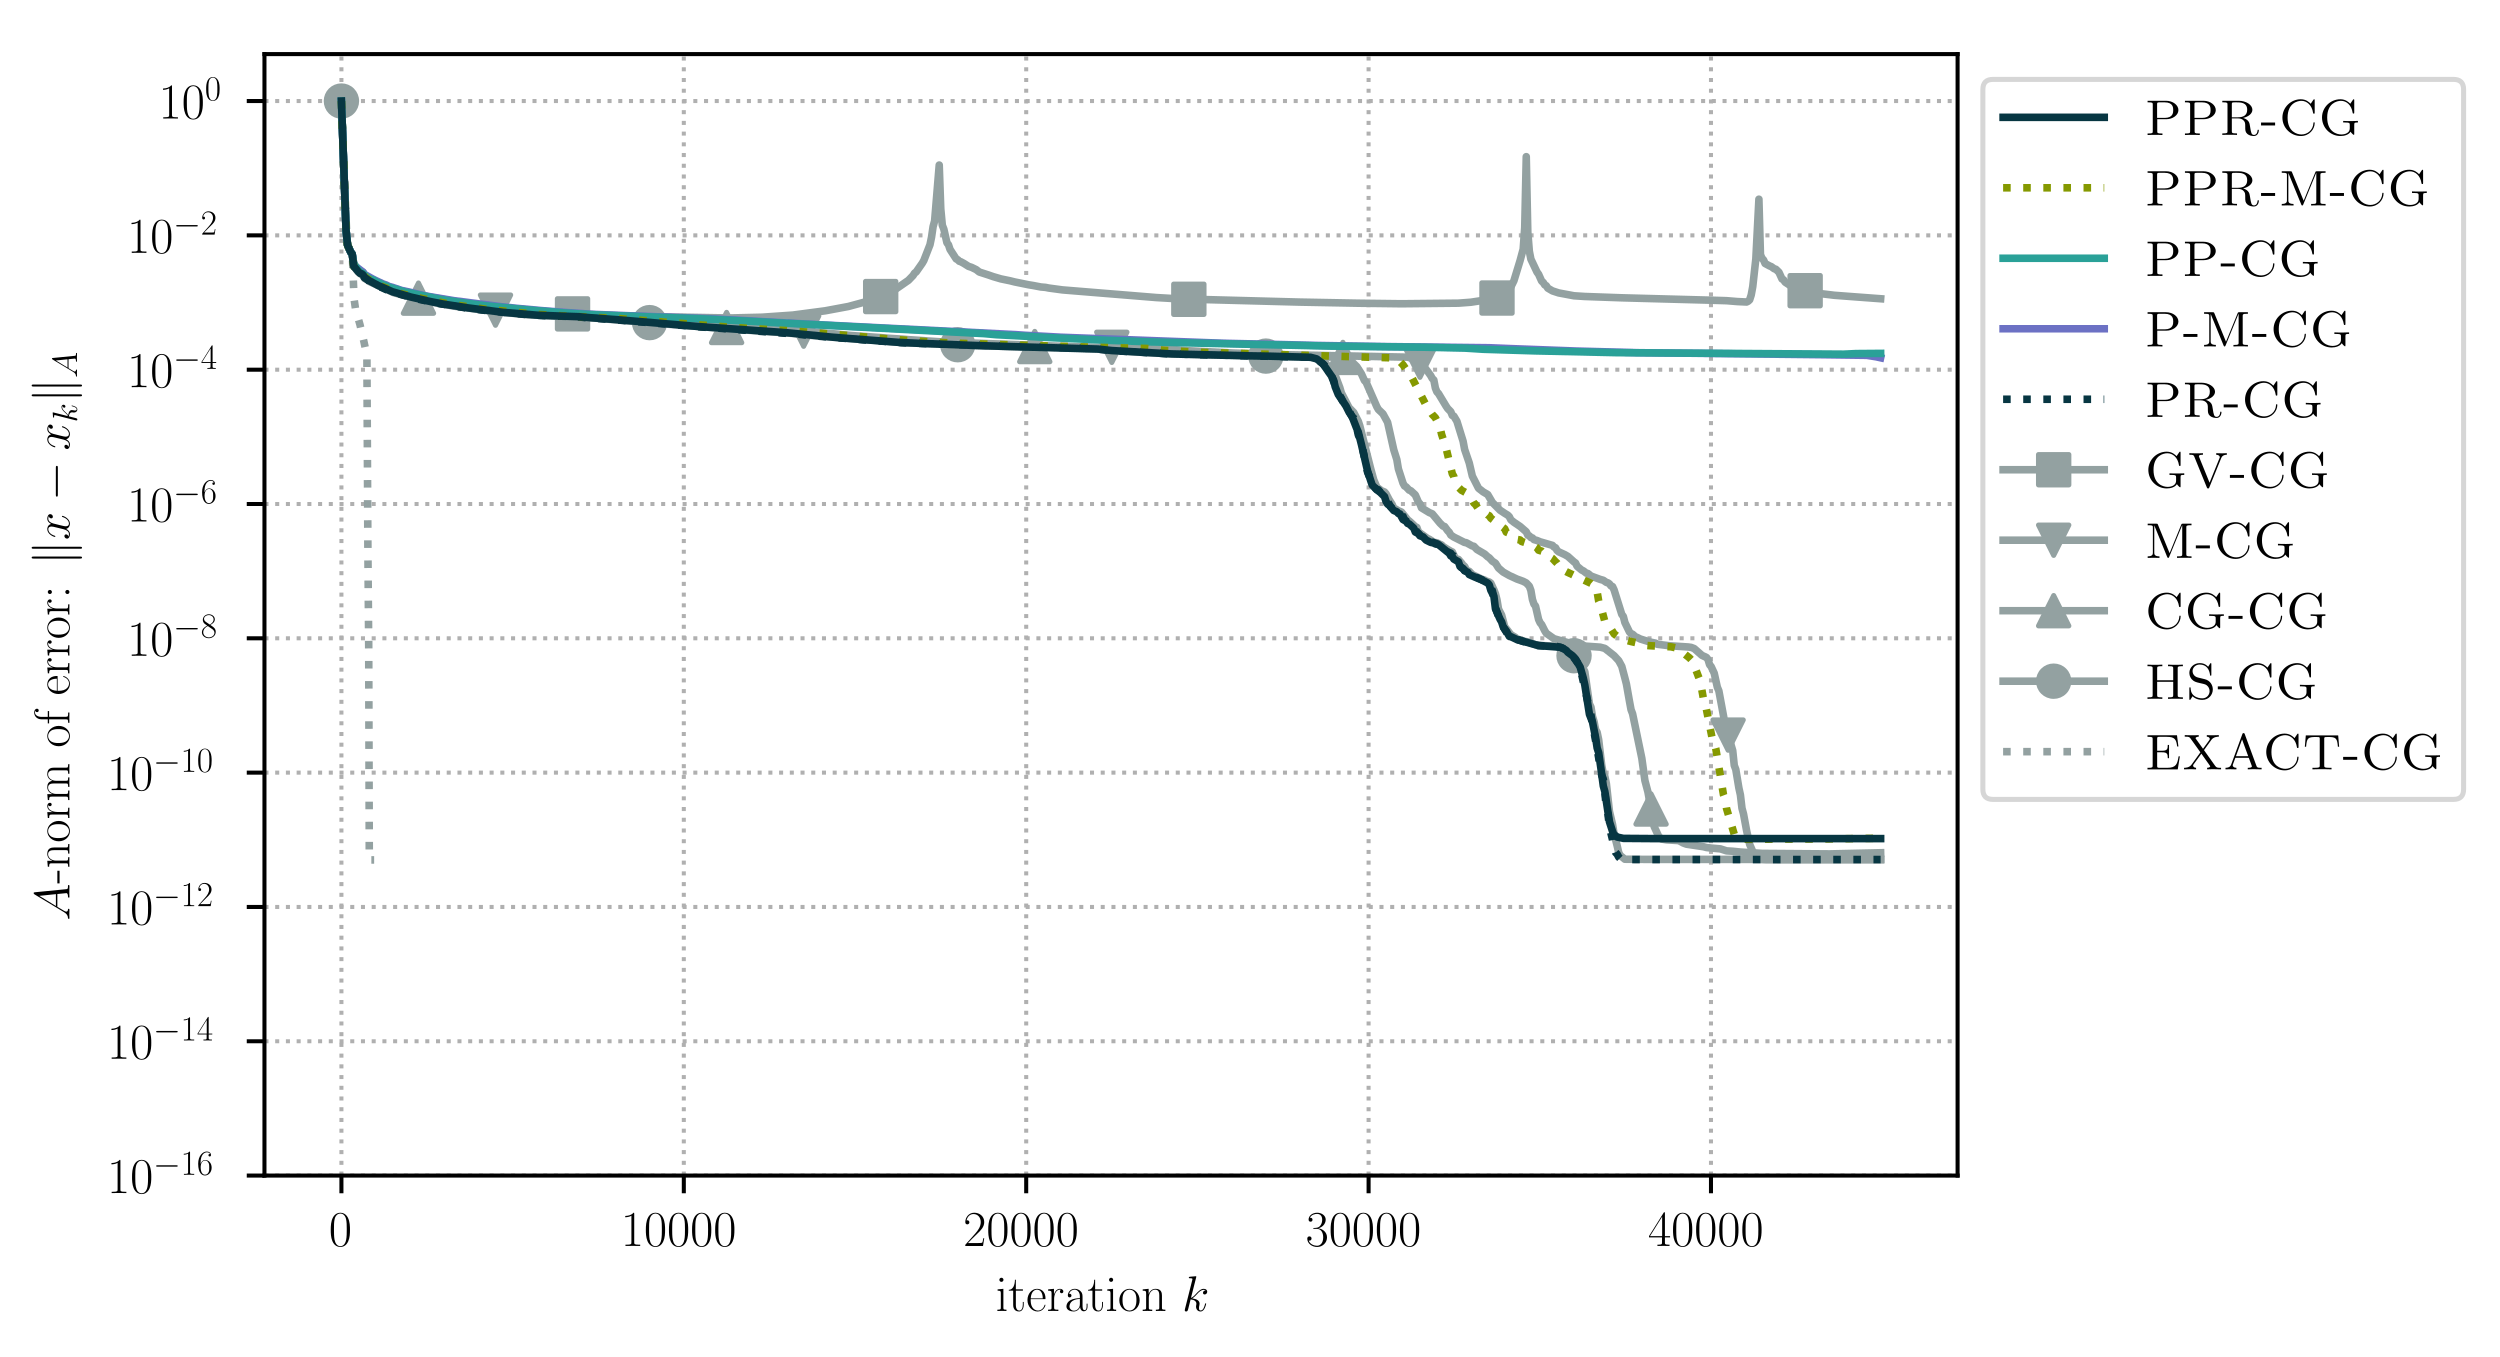 <?xml version="1.0" encoding="utf-8" standalone="no"?>
<!DOCTYPE svg PUBLIC "-//W3C//DTD SVG 1.1//EN"
  "http://www.w3.org/Graphics/SVG/1.1/DTD/svg11.dtd">
<!-- Created with matplotlib (https://matplotlib.org/) -->
<svg height="268.371pt" version="1.1" viewBox="0 0 494.35 268.371" width="494.35pt" xmlns="http://www.w3.org/2000/svg" xmlns:xlink="http://www.w3.org/1999/xlink">
 <defs>
  <style type="text/css">
*{stroke-linecap:butt;stroke-linejoin:round;}
  </style>
 </defs>
 <g id="figure_1">
  <g id="patch_1">
   <path d="M -0 268.371 
L 494.35 268.371 
L 494.35 0 
L -0 0 
z
" style="fill:#ffffff;"/>
  </g>
  <g id="axes_1">
   <g id="patch_2">
    <path d="M 52.294 232.46 
L 387.094 232.46 
L 387.094 10.7 
L 52.294 10.7 
z
" style="fill:#ffffff;"/>
   </g>
   <g id="matplotlib.axis_1">
    <g id="xtick_1">
     <g id="line2d_1">
      <path clip-path="url(#p17c10b3005)" d="M 67.513 232.46 
L 67.513 10.7 
" style="fill:none;stroke:#b0b0b0;stroke-dasharray:0.8,1.32;stroke-dashoffset:0;stroke-width:0.8;"/>
     </g>
     <g id="line2d_2">
      <defs>
       <path d="M 0 0 
L 0 3.5 
" id="m54add555c3" style="stroke:#000000;stroke-width:0.8;"/>
      </defs>
      <g>
       <use style="stroke:#000000;stroke-width:0.8;" x="67.513" xlink:href="#m54add555c3" y="232.46"/>
      </g>
     </g>
     <g id="text_1">
      <!-- $0$ -->
      <defs>
       <path d="M 42 31.844 
C 42 37.969 41.906 48.422 37.703 56.453 
C 34 63.484 28.094 66 22.906 66 
C 18.094 66 12 63.781 8.203 56.562 
C 4.203 49.016 3.797 39.672 3.797 31.844 
C 3.797 26.109 3.906 17.375 7 9.734 
C 11.297 -0.609 19 -2 22.906 -2 
C 27.5 -2 34.5 -0.109 38.594 9.438 
C 41.594 16.375 42 24.5 42 31.844 
z
M 22.906 -0.406 
C 16.5 -0.406 12.703 5.125 11.297 12.75 
C 10.203 18.688 10.203 27.328 10.203 32.953 
C 10.203 40.688 10.203 47.109 11.5 53.234 
C 13.406 61.781 19 64.391 22.906 64.391 
C 27 64.391 32.297 61.672 34.203 53.438 
C 35.5 47.719 35.594 40.984 35.594 32.953 
C 35.594 26.422 35.594 18.375 34.406 12.453 
C 32.297 1.5 26.406 -0.406 22.906 -0.406 
z
" id="CMR17-48"/>
      </defs>
      <g transform="translate(65.022 246.378)scale(0.1 -0.1)">
       <use transform="scale(0.996)" xlink:href="#CMR17-48"/>
      </g>
     </g>
    </g>
    <g id="xtick_2">
     <g id="line2d_3">
      <path clip-path="url(#p17c10b3005)" d="M 135.217 232.46 
L 135.217 10.7 
" style="fill:none;stroke:#b0b0b0;stroke-dasharray:0.8,1.32;stroke-dashoffset:0;stroke-width:0.8;"/>
     </g>
     <g id="line2d_4">
      <g>
       <use style="stroke:#000000;stroke-width:0.8;" x="135.217" xlink:href="#m54add555c3" y="232.46"/>
      </g>
     </g>
     <g id="text_2">
      <!-- $10000$ -->
      <defs>
       <path d="M 26.594 63.797 
C 26.594 65.891 26.5 66 25.094 66 
C 21.203 61.359 15.297 59.891 9.703 59.688 
C 9.406 59.688 8.906 59.688 8.797 59.5 
C 8.703 59.297 8.703 59.094 8.703 57 
C 11.797 57 17 57.594 21 59.984 
L 21 7.297 
C 21 3.797 20.797 2.594 12.203 2.594 
L 9.203 2.594 
L 9.203 0 
C 14 0.094 19 0.188 23.797 0.188 
C 28.594 0.188 33.594 0.094 38.406 0 
L 38.406 2.594 
L 35.406 2.594 
C 26.797 2.594 26.594 3.688 26.594 7.297 
z
" id="CMR17-49"/>
      </defs>
      <g transform="translate(122.763 246.378)scale(0.1 -0.1)">
       <use transform="scale(0.996)" xlink:href="#CMR17-49"/>
       <use transform="translate(45.69 0)scale(0.996)" xlink:href="#CMR17-48"/>
       <use transform="translate(91.381 0)scale(0.996)" xlink:href="#CMR17-48"/>
       <use transform="translate(137.071 0)scale(0.996)" xlink:href="#CMR17-48"/>
       <use transform="translate(182.762 0)scale(0.996)" xlink:href="#CMR17-48"/>
      </g>
     </g>
    </g>
    <g id="xtick_3">
     <g id="line2d_5">
      <path clip-path="url(#p17c10b3005)" d="M 202.921 232.46 
L 202.921 10.7 
" style="fill:none;stroke:#b0b0b0;stroke-dasharray:0.8,1.32;stroke-dashoffset:0;stroke-width:0.8;"/>
     </g>
     <g id="line2d_6">
      <g>
       <use style="stroke:#000000;stroke-width:0.8;" x="202.921" xlink:href="#m54add555c3" y="232.46"/>
      </g>
     </g>
     <g id="text_3">
      <!-- $20000$ -->
      <defs>
       <path d="M 41.703 15.469 
L 39.906 15.469 
C 38.906 8.391 38.094 7.188 37.703 6.594 
C 37.203 5.797 30 5.797 28.594 5.797 
L 9.406 5.797 
C 13 9.688 20 16.766 28.5 24.938 
C 34.594 30.719 41.703 37.5 41.703 47.391 
C 41.703 59.188 32.297 66 21.797 66 
C 10.797 66 4.094 56.297 4.094 47.297 
C 4.094 43.391 7 42.891 8.203 42.891 
C 9.203 42.891 12.203 43.484 12.203 46.984 
C 12.203 50.094 9.594 51 8.203 51 
C 7.594 51 7 50.891 6.594 50.688 
C 8.5 59.188 14.297 63.391 20.406 63.391 
C 29.094 63.391 34.797 56.5 34.797 47.391 
C 34.797 38.703 29.703 31.219 24 24.734 
L 4.094 2.297 
L 4.094 0 
L 39.297 0 
z
" id="CMR17-50"/>
      </defs>
      <g transform="translate(190.467 246.378)scale(0.1 -0.1)">
       <use transform="scale(0.996)" xlink:href="#CMR17-50"/>
       <use transform="translate(45.69 0)scale(0.996)" xlink:href="#CMR17-48"/>
       <use transform="translate(91.381 0)scale(0.996)" xlink:href="#CMR17-48"/>
       <use transform="translate(137.071 0)scale(0.996)" xlink:href="#CMR17-48"/>
       <use transform="translate(182.762 0)scale(0.996)" xlink:href="#CMR17-48"/>
      </g>
     </g>
    </g>
    <g id="xtick_4">
     <g id="line2d_7">
      <path clip-path="url(#p17c10b3005)" d="M 270.625 232.46 
L 270.625 10.7 
" style="fill:none;stroke:#b0b0b0;stroke-dasharray:0.8,1.32;stroke-dashoffset:0;stroke-width:0.8;"/>
     </g>
     <g id="line2d_8">
      <g>
       <use style="stroke:#000000;stroke-width:0.8;" x="270.625" xlink:href="#m54add555c3" y="232.46"/>
      </g>
     </g>
     <g id="text_4">
      <!-- $30000$ -->
      <defs>
       <path d="M 22.094 34 
C 31 34 34.906 26.141 34.906 17.094 
C 34.906 5.031 28.5 0.391 22.703 0.391 
C 17.406 0.391 8.797 3.016 6.094 10.797 
C 6.594 10.594 7.094 10.594 7.594 10.594 
C 10 10.594 11.797 12.188 11.797 14.797 
C 11.797 17.688 9.594 19 7.594 19 
C 5.906 19 3.297 18.188 3.297 14.484 
C 3.297 5.234 12.297 -2 22.906 -2 
C 34 -2 42.5 6.75 42.5 16.984 
C 42.5 26.844 34.5 34 25 35.094 
C 32.594 36.672 39.906 43.375 39.906 52.391 
C 39.906 60.25 32 66 23 66 
C 13.906 66 5.906 60.344 5.906 52.297 
C 5.906 48.797 8.5 48.188 9.797 48.188 
C 11.906 48.188 13.703 49.484 13.703 52.094 
C 13.703 54.688 11.906 56 9.797 56 
C 9.406 56 8.906 56 8.5 55.797 
C 11.406 62.484 19.297 63.688 22.797 63.688 
C 26.297 63.688 32.906 61.969 32.906 52.297 
C 32.906 49.484 32.5 44.547 29.094 40.219 
C 26.094 36.391 22.703 36.188 19.406 35.891 
C 18.906 35.891 16.594 35.688 16.203 35.688 
C 15.5 35.594 15.094 35.5 15.094 34.797 
C 15.094 34.094 15.203 34 17.203 34 
z
" id="CMR17-51"/>
      </defs>
      <g transform="translate(258.171 246.378)scale(0.1 -0.1)">
       <use transform="scale(0.996)" xlink:href="#CMR17-51"/>
       <use transform="translate(45.69 0)scale(0.996)" xlink:href="#CMR17-48"/>
       <use transform="translate(91.381 0)scale(0.996)" xlink:href="#CMR17-48"/>
       <use transform="translate(137.071 0)scale(0.996)" xlink:href="#CMR17-48"/>
       <use transform="translate(182.762 0)scale(0.996)" xlink:href="#CMR17-48"/>
      </g>
     </g>
    </g>
    <g id="xtick_5">
     <g id="line2d_9">
      <path clip-path="url(#p17c10b3005)" d="M 338.329 232.46 
L 338.329 10.7 
" style="fill:none;stroke:#b0b0b0;stroke-dasharray:0.8,1.32;stroke-dashoffset:0;stroke-width:0.8;"/>
     </g>
     <g id="line2d_10">
      <g>
       <use style="stroke:#000000;stroke-width:0.8;" x="338.329" xlink:href="#m54add555c3" y="232.46"/>
      </g>
     </g>
     <g id="text_5">
      <!-- $40000$ -->
      <defs>
       <path d="M 33.594 64.797 
C 33.594 66.891 33.5 67 31.703 67 
L 2 19.594 
L 2 17 
L 27.797 17 
L 27.797 7.188 
C 27.797 3.594 27.594 2.594 20.594 2.594 
L 18.703 2.594 
L 18.703 0 
C 21.906 0.188 27.297 0.188 30.703 0.188 
C 34.094 0.188 39.5 0.188 42.703 0 
L 42.703 2.594 
L 40.797 2.594 
C 33.797 2.594 33.594 3.594 33.594 7.188 
L 33.594 17 
L 43.797 17 
L 43.797 19.594 
L 33.594 19.594 
z
M 28.094 58.172 
L 28.094 19.594 
L 4 19.594 
z
" id="CMR17-52"/>
      </defs>
      <g transform="translate(325.876 246.378)scale(0.1 -0.1)">
       <use transform="scale(0.996)" xlink:href="#CMR17-52"/>
       <use transform="translate(45.69 0)scale(0.996)" xlink:href="#CMR17-48"/>
       <use transform="translate(91.381 0)scale(0.996)" xlink:href="#CMR17-48"/>
       <use transform="translate(137.071 0)scale(0.996)" xlink:href="#CMR17-48"/>
       <use transform="translate(182.762 0)scale(0.996)" xlink:href="#CMR17-48"/>
      </g>
     </g>
    </g>
    <g id="text_6">
     <!-- iteration $k$ -->
     <defs>
      <path d="M 15.5 61.891 
C 15.5 64.094 13.703 66 11.406 66 
C 9.203 66 7.297 64.188 7.297 61.891 
C 7.297 59.688 9.094 57.797 11.406 57.797 
C 13.594 57.797 15.5 59.594 15.5 61.891 
z
M 3.797 42.891 
L 3.797 40.297 
C 9.406 40.297 10.203 39.688 10.203 34.859 
L 10.203 6.922 
C 10.203 3.094 9.797 2.594 3.406 2.594 
L 3.406 0 
C 5.797 0.188 10.094 0.188 12.594 0.188 
C 15 0.188 19.094 0.188 21.406 0 
L 21.406 2.594 
C 15.5 2.594 15.297 3.203 15.297 6.812 
L 15.297 44 
z
" id="CMR17-105"/>
      <path d="M 15.094 40.391 
L 29.094 40.391 
L 29.094 43 
L 15.094 43 
L 15.094 62 
L 13.297 62 
C 13.094 51.438 9.594 42.188 1.094 41.984 
L 1.094 40.391 
L 9.797 40.391 
L 9.797 12.156 
C 9.797 10.234 9.797 -1 21.406 -1 
C 27.297 -1 30.703 4.812 30.703 12.25 
L 30.703 17.984 
L 28.906 17.984 
L 28.906 12.344 
C 28.906 5.422 26.203 0.797 22 0.797 
C 19.094 0.797 15.094 2.797 15.094 11.953 
z
" id="CMR17-116"/>
      <path d="M 38.094 23.484 
C 38.5 23.891 38.5 24.094 38.5 25.094 
C 38.5 35.172 33.094 44 21.703 44 
C 11.094 44 2.703 33.984 2.703 21.781 
C 2.703 8.656 12.203 -1 22.797 -1 
C 34 -1 38.406 9.672 38.406 11.797 
C 38.406 12.5 37.797 12.5 37.594 12.5 
C 36.906 12.5 36.797 12.297 36.406 11.078 
C 34.203 4.219 28.703 0.797 23.5 0.797 
C 19.203 0.797 14.906 3.219 12.203 7.656 
C 9.094 12.797 9.094 18.75 9.094 23.484 
z
M 9.203 25 
C 9.906 39.234 17.594 42.391 21.594 42.391 
C 28.406 42.391 33 36.062 33.094 25 
z
" id="CMR17-101"/>
      <path d="M 15 23.703 
C 15 33.344 19.094 42.391 26.594 42.391 
C 27.297 42.391 28 42.297 28.703 41.984 
C 28.703 41.984 26.5 41.281 26.5 38.672 
C 26.5 36.266 28.406 35.266 29.906 35.266 
C 31.094 35.266 33.297 35.969 33.297 38.781 
C 33.297 41.984 30.094 44 26.703 44 
C 19.094 44 15.797 36.562 14.797 33.047 
L 14.703 33.047 
L 14.703 44 
L 3.094 42.891 
L 3.094 40.281 
C 9 40.281 9.906 39.688 9.906 34.859 
L 9.906 6.922 
C 9.906 3.094 9.5 2.594 3.094 2.594 
L 3.094 0 
C 5.5 0.188 10.094 0.188 12.703 0.188 
C 15.594 0.188 20.703 0.188 23.406 0 
L 23.406 2.594 
C 16.203 2.594 15 2.594 15 7.109 
z
" id="CMR17-114"/>
      <path d="M 36 25.875 
C 36 32 36 35.547 31.797 39.594 
C 28.094 42.984 23.797 44 20.406 44 
C 12.5 44 6.797 37.625 6.797 30.891 
C 6.797 27.188 9.797 27 10.406 27 
C 11.703 27 14 27.797 14 30.594 
C 14 33.094 12.094 34.188 10.406 34.188 
C 10 34.188 9.5 34.094 9.203 34 
C 11.297 40.531 16.703 42.391 20.203 42.391 
C 25.203 42.391 30.703 37.828 30.703 29.297 
L 30.703 25.5 
C 24.797 25.297 17.703 24.5 12.094 21.453 
C 5.797 17.922 4 12.844 4 9 
C 4 1.203 13 -1 18.297 -1 
C 23.797 -1 28.906 2.109 31.094 7.891 
C 31.297 3.422 34.094 -0.609 38.5 -0.609 
C 40.594 -0.609 45.906 0.797 45.906 8.797 
L 45.906 14.469 
L 44.094 14.469 
L 44.094 8.703 
C 44.094 2.516 41.406 1.703 40.094 1.703 
C 36 1.703 36 6.969 36 11.438 
z
M 30.703 13.859 
C 30.703 5.047 24.5 0.594 19 0.594 
C 14 0.594 10.094 4.344 10.094 9 
C 10.094 12.047 11.406 17.406 17.203 20.656 
C 22 23.391 27.5 23.797 30.703 24 
z
" id="CMR17-97"/>
      <path d="M 43.094 21.188 
C 43.094 34 33.797 44 22.906 44 
C 12 44 2.703 34 2.703 21.188 
C 2.703 8.594 12 -1 22.906 -1 
C 33.797 -1 43.094 8.594 43.094 21.188 
z
M 22.906 0.797 
C 18.203 0.797 14.203 3.594 11.906 7.5 
C 9.406 12 9.094 17.594 9.094 22 
C 9.094 26.188 9.297 31.391 11.906 35.891 
C 13.906 39.188 17.797 42.391 22.906 42.391 
C 27.406 42.391 31.203 39.891 33.594 36.391 
C 36.703 31.688 36.703 25.094 36.703 22 
C 36.703 18.094 36.5 12.094 33.797 7.297 
C 31 2.688 26.703 0.797 22.906 0.797 
z
" id="CMR17-111"/>
      <path d="M 41.5 30.531 
C 41.5 35.656 40.5 44 28.703 44 
C 20.797 44 16.703 37.875 15.203 33.844 
L 15.094 33.844 
L 15.094 44 
L 3.297 42.891 
L 3.297 40.281 
C 9.203 40.281 10.094 39.688 10.094 34.859 
L 10.094 6.922 
C 10.094 3.094 9.703 2.594 3.297 2.594 
L 3.297 0 
C 5.703 0.188 10.094 0.188 12.703 0.188 
C 15.297 0.188 19.797 0.188 22.203 0 
L 22.203 2.594 
C 15.797 2.594 15.406 3 15.406 6.922 
L 15.406 26.219 
C 15.406 35.453 21 42.391 28 42.391 
C 35.406 42.391 36.203 35.766 36.203 30.938 
L 36.203 6.922 
C 36.203 3.094 35.797 2.594 29.406 2.594 
L 29.406 0 
C 31.797 0.188 36.203 0.188 38.797 0.188 
C 41.406 0.188 45.906 0.188 48.297 0 
L 48.297 2.594 
C 41.906 2.594 41.5 3 41.5 6.922 
z
" id="CMR17-110"/>
      <path d="M 28.094 66.484 
C 28.203 66.891 28.406 67.484 28.406 67.984 
C 28.406 69 27.406 69 27.203 69 
C 27.094 69 23.5 68.688 21.703 68.484 
C 20 68.391 18.5 68.188 16.703 68.094 
C 14.297 67.891 13.594 67.797 13.594 65.984 
C 13.594 64.984 14.594 64.984 15.594 64.984 
C 20.703 64.984 20.703 64.109 20.703 63.125 
C 20.703 62.719 20.703 62.531 20.203 60.75 
L 5.906 3.906 
C 5.5 2.391 5.5 2.203 5.5 1.594 
C 5.5 -0.609 7.203 -1 8.203 -1 
C 11 -1 11.594 1.188 12.406 4.297 
L 17.094 23.062 
C 24.297 22.266 28.594 19.25 28.594 14.438 
C 28.594 13.828 28.594 13.438 28.297 11.922 
C 27.906 10.422 27.906 9.219 27.906 8.719 
C 27.906 2.891 31.703 -1 36.797 -1 
C 41.406 -1 43.797 3.203 44.594 4.609 
C 46.703 8.312 48 13.938 48 14.328 
C 48 14.828 47.594 15.234 47 15.234 
C 46.094 15.234 46 14.828 45.594 13.234 
C 44.203 8.016 42.094 1 37 1 
C 35 1 33.703 2 33.703 5.812 
C 33.703 7.719 34.094 9.922 34.5 11.422 
C 34.906 13.234 34.906 13.328 34.906 14.531 
C 34.906 20.453 29.594 23.766 20.406 24.969 
C 24 27.172 27.594 31.078 29 32.594 
C 34.703 38.984 38.594 41.984 43.203 41.984 
C 45.5 41.984 46.094 41.484 46.797 41 
C 43.094 40.594 41.703 37.984 41.703 35.984 
C 41.703 33.594 43.594 32.797 45 32.797 
C 47.703 32.797 50.094 35.094 50.094 38.297 
C 50.094 41.156 47.797 44 43.297 44 
C 37.797 44 33.297 40.297 26.203 32.297 
C 25.203 31.078 21.5 27.281 17.797 25.875 
z
" id="CMMI12-107"/>
     </defs>
     <g transform="translate(196.885 259.234)scale(0.1 -0.1)">
      <use transform="scale(0.996)" xlink:href="#CMR17-105"/>
      <use transform="translate(24.871 0)scale(0.996)" xlink:href="#CMR17-116"/>
      <use transform="translate(60.152 0)scale(0.996)" xlink:href="#CMR17-101"/>
      <use transform="translate(100.637 0)scale(0.996)" xlink:href="#CMR17-114"/>
      <use transform="translate(135.918 0)scale(0.996)" xlink:href="#CMR17-97"/>
      <use transform="translate(181.609 0)scale(0.996)" xlink:href="#CMR17-116"/>
      <use transform="translate(216.889 0)scale(0.996)" xlink:href="#CMR17-105"/>
      <use transform="translate(241.761 0)scale(0.996)" xlink:href="#CMR17-111"/>
      <use transform="translate(287.451 0)scale(0.996)" xlink:href="#CMR17-110"/>
      <use transform="translate(368.422 0)scale(0.996)" xlink:href="#CMMI12-107"/>
     </g>
    </g>
   </g>
   <g id="matplotlib.axis_2">
    <g id="ytick_1">
     <g id="line2d_11">
      <path clip-path="url(#p17c10b3005)" d="M 52.294 232.46 
L 387.094 232.46 
" style="fill:none;stroke:#b0b0b0;stroke-dasharray:0.8,1.32;stroke-dashoffset:0;stroke-width:0.8;"/>
     </g>
     <g id="line2d_12">
      <defs>
       <path d="M 0 0 
L -3.5 0 
" id="m7bb1d3dab1" style="stroke:#000000;stroke-width:0.8;"/>
      </defs>
      <g>
       <use style="stroke:#000000;stroke-width:0.8;" x="52.294" xlink:href="#m7bb1d3dab1" y="232.46"/>
      </g>
     </g>
     <g id="text_7">
      <!-- $10^{-16}$ -->
      <defs>
       <path d="M 65.906 23 
C 67.594 23 69.406 23 69.406 25 
C 69.406 27 67.594 27 65.906 27 
L 11.797 27 
C 10.094 27 8.297 27 8.297 25 
C 8.297 23 10.094 23 11.797 23 
z
" id="CMSY10-0"/>
       <path d="M 10.594 34.344 
C 10.594 58 21.797 63.688 28.297 63.688 
C 30.406 63.688 35.5 63.266 37.5 59.094 
C 35.906 59.094 32.906 59.094 32.906 55.594 
C 32.906 52.891 35.094 52 36.5 52 
C 37.406 52 40.094 52.391 40.094 55.797 
C 40.094 62.297 35.094 66 28.203 66 
C 16.297 66 3.797 53.297 3.797 31.422 
C 3.797 4.016 15.094 -2 23.094 -2 
C 32.797 -2 42 6.734 42 20.234 
C 42 32.828 33.906 42 23.703 42 
C 17.594 42 13.094 37.969 10.594 30.922 
z
M 23.094 0.391 
C 10.797 0.391 10.797 18.938 10.797 22.656 
C 10.797 29.906 14.203 40.391 23.5 40.391 
C 25.203 40.391 30.094 40.391 33.406 33.438 
C 35.203 29.516 35.203 25.375 35.203 20.344 
C 35.203 14.906 35.203 10.875 33.094 6.844 
C 30.906 2.703 27.703 0.391 23.094 0.391 
z
" id="CMR17-54"/>
      </defs>
      <g transform="translate(21.163 235.919)scale(0.1 -0.1)">
       <use transform="scale(0.996)" xlink:href="#CMR17-49"/>
       <use transform="translate(45.69 0)scale(0.996)" xlink:href="#CMR17-48"/>
       <use transform="translate(91.381 36.154)scale(0.697)" xlink:href="#CMSY10-0"/>
       <use transform="translate(145.622 36.154)scale(0.697)" xlink:href="#CMR17-49"/>
       <use transform="translate(177.605 36.154)scale(0.697)" xlink:href="#CMR17-54"/>
      </g>
     </g>
    </g>
    <g id="ytick_2">
     <g id="line2d_13">
      <path clip-path="url(#p17c10b3005)" d="M 52.294 205.9 
L 387.094 205.9 
" style="fill:none;stroke:#b0b0b0;stroke-dasharray:0.8,1.32;stroke-dashoffset:0;stroke-width:0.8;"/>
     </g>
     <g id="line2d_14">
      <g>
       <use style="stroke:#000000;stroke-width:0.8;" x="52.294" xlink:href="#m7bb1d3dab1" y="205.9"/>
      </g>
     </g>
     <g id="text_8">
      <!-- $10^{-14}$ -->
      <g transform="translate(21.163 209.36)scale(0.1 -0.1)">
       <use transform="scale(0.996)" xlink:href="#CMR17-49"/>
       <use transform="translate(45.69 0)scale(0.996)" xlink:href="#CMR17-48"/>
       <use transform="translate(91.381 36.154)scale(0.697)" xlink:href="#CMSY10-0"/>
       <use transform="translate(145.622 36.154)scale(0.697)" xlink:href="#CMR17-49"/>
       <use transform="translate(177.605 36.154)scale(0.697)" xlink:href="#CMR17-52"/>
      </g>
     </g>
    </g>
    <g id="ytick_3">
     <g id="line2d_15">
      <path clip-path="url(#p17c10b3005)" d="M 52.294 179.341 
L 387.094 179.341 
" style="fill:none;stroke:#b0b0b0;stroke-dasharray:0.8,1.32;stroke-dashoffset:0;stroke-width:0.8;"/>
     </g>
     <g id="line2d_16">
      <g>
       <use style="stroke:#000000;stroke-width:0.8;" x="52.294" xlink:href="#m7bb1d3dab1" y="179.341"/>
      </g>
     </g>
     <g id="text_9">
      <!-- $10^{-12}$ -->
      <g transform="translate(21.163 182.8)scale(0.1 -0.1)">
       <use transform="scale(0.996)" xlink:href="#CMR17-49"/>
       <use transform="translate(45.69 0)scale(0.996)" xlink:href="#CMR17-48"/>
       <use transform="translate(91.381 36.154)scale(0.697)" xlink:href="#CMSY10-0"/>
       <use transform="translate(145.622 36.154)scale(0.697)" xlink:href="#CMR17-49"/>
       <use transform="translate(177.605 36.154)scale(0.697)" xlink:href="#CMR17-50"/>
      </g>
     </g>
    </g>
    <g id="ytick_4">
     <g id="line2d_17">
      <path clip-path="url(#p17c10b3005)" d="M 52.294 152.781 
L 387.094 152.781 
" style="fill:none;stroke:#b0b0b0;stroke-dasharray:0.8,1.32;stroke-dashoffset:0;stroke-width:0.8;"/>
     </g>
     <g id="line2d_18">
      <g>
       <use style="stroke:#000000;stroke-width:0.8;" x="52.294" xlink:href="#m7bb1d3dab1" y="152.781"/>
      </g>
     </g>
     <g id="text_10">
      <!-- $10^{-10}$ -->
      <g transform="translate(21.163 156.24)scale(0.1 -0.1)">
       <use transform="scale(0.996)" xlink:href="#CMR17-49"/>
       <use transform="translate(45.69 0)scale(0.996)" xlink:href="#CMR17-48"/>
       <use transform="translate(91.381 36.154)scale(0.697)" xlink:href="#CMSY10-0"/>
       <use transform="translate(145.622 36.154)scale(0.697)" xlink:href="#CMR17-49"/>
       <use transform="translate(177.605 36.154)scale(0.697)" xlink:href="#CMR17-48"/>
      </g>
     </g>
    </g>
    <g id="ytick_5">
     <g id="line2d_19">
      <path clip-path="url(#p17c10b3005)" d="M 52.294 126.221 
L 387.094 126.221 
" style="fill:none;stroke:#b0b0b0;stroke-dasharray:0.8,1.32;stroke-dashoffset:0;stroke-width:0.8;"/>
     </g>
     <g id="line2d_20">
      <g>
       <use style="stroke:#000000;stroke-width:0.8;" x="52.294" xlink:href="#m7bb1d3dab1" y="126.221"/>
      </g>
     </g>
     <g id="text_11">
      <!-- $10^{-8}$ -->
      <defs>
       <path d="M 27.203 35.766 
C 33.5 38.969 39.906 43.797 39.906 51.531 
C 39.906 60.688 31.094 66 23 66 
C 13.906 66 5.906 59.375 5.906 50.234 
C 5.906 47.719 6.5 43.391 10.406 39.578 
C 11.406 38.578 15.594 35.562 18.297 33.656 
C 13.797 31.344 3.297 25.812 3.297 14.766 
C 3.297 4.406 13.094 -2 22.797 -2 
C 33.5 -2 42.5 5.719 42.5 15.969 
C 42.5 25.109 36.406 29.328 32.406 32.047 
z
M 14.094 44.609 
C 13.297 45.109 9.297 48.219 9.297 52.938 
C 9.297 59.078 15.594 63.688 22.797 63.688 
C 30.703 63.688 36.5 58.062 36.5 51.531 
C 36.5 42.188 26.094 36.859 25.594 36.859 
C 25.5 36.859 25.406 36.859 24.594 37.469 
z
M 32.5 24 
C 34 22.906 38.797 19.578 38.797 13.453 
C 38.797 6.016 31.406 0.391 23 0.391 
C 13.906 0.391 7 6.922 7 14.859 
C 7 22.797 13.094 29.438 20 32.547 
z
" id="CMR17-56"/>
      </defs>
      <g transform="translate(25.134 129.68)scale(0.1 -0.1)">
       <use transform="scale(0.996)" xlink:href="#CMR17-49"/>
       <use transform="translate(45.69 0)scale(0.996)" xlink:href="#CMR17-48"/>
       <use transform="translate(91.381 36.154)scale(0.697)" xlink:href="#CMSY10-0"/>
       <use transform="translate(145.622 36.154)scale(0.697)" xlink:href="#CMR17-56"/>
      </g>
     </g>
    </g>
    <g id="ytick_6">
     <g id="line2d_21">
      <path clip-path="url(#p17c10b3005)" d="M 52.294 99.661 
L 387.094 99.661 
" style="fill:none;stroke:#b0b0b0;stroke-dasharray:0.8,1.32;stroke-dashoffset:0;stroke-width:0.8;"/>
     </g>
     <g id="line2d_22">
      <g>
       <use style="stroke:#000000;stroke-width:0.8;" x="52.294" xlink:href="#m7bb1d3dab1" y="99.661"/>
      </g>
     </g>
     <g id="text_12">
      <!-- $10^{-6}$ -->
      <g transform="translate(25.134 103.121)scale(0.1 -0.1)">
       <use transform="scale(0.996)" xlink:href="#CMR17-49"/>
       <use transform="translate(45.69 0)scale(0.996)" xlink:href="#CMR17-48"/>
       <use transform="translate(91.381 36.154)scale(0.697)" xlink:href="#CMSY10-0"/>
       <use transform="translate(145.622 36.154)scale(0.697)" xlink:href="#CMR17-54"/>
      </g>
     </g>
    </g>
    <g id="ytick_7">
     <g id="line2d_23">
      <path clip-path="url(#p17c10b3005)" d="M 52.294 73.102 
L 387.094 73.102 
" style="fill:none;stroke:#b0b0b0;stroke-dasharray:0.8,1.32;stroke-dashoffset:0;stroke-width:0.8;"/>
     </g>
     <g id="line2d_24">
      <g>
       <use style="stroke:#000000;stroke-width:0.8;" x="52.294" xlink:href="#m7bb1d3dab1" y="73.102"/>
      </g>
     </g>
     <g id="text_13">
      <!-- $10^{-4}$ -->
      <g transform="translate(25.134 76.561)scale(0.1 -0.1)">
       <use transform="scale(0.996)" xlink:href="#CMR17-49"/>
       <use transform="translate(45.69 0)scale(0.996)" xlink:href="#CMR17-48"/>
       <use transform="translate(91.381 36.154)scale(0.697)" xlink:href="#CMSY10-0"/>
       <use transform="translate(145.622 36.154)scale(0.697)" xlink:href="#CMR17-52"/>
      </g>
     </g>
    </g>
    <g id="ytick_8">
     <g id="line2d_25">
      <path clip-path="url(#p17c10b3005)" d="M 52.294 46.542 
L 387.094 46.542 
" style="fill:none;stroke:#b0b0b0;stroke-dasharray:0.8,1.32;stroke-dashoffset:0;stroke-width:0.8;"/>
     </g>
     <g id="line2d_26">
      <g>
       <use style="stroke:#000000;stroke-width:0.8;" x="52.294" xlink:href="#m7bb1d3dab1" y="46.542"/>
      </g>
     </g>
     <g id="text_14">
      <!-- $10^{-2}$ -->
      <g transform="translate(25.134 50.001)scale(0.1 -0.1)">
       <use transform="scale(0.996)" xlink:href="#CMR17-49"/>
       <use transform="translate(45.69 0)scale(0.996)" xlink:href="#CMR17-48"/>
       <use transform="translate(91.381 36.154)scale(0.697)" xlink:href="#CMSY10-0"/>
       <use transform="translate(145.622 36.154)scale(0.697)" xlink:href="#CMR17-50"/>
      </g>
     </g>
    </g>
    <g id="ytick_9">
     <g id="line2d_27">
      <path clip-path="url(#p17c10b3005)" d="M 52.294 19.982 
L 387.094 19.982 
" style="fill:none;stroke:#b0b0b0;stroke-dasharray:0.8,1.32;stroke-dashoffset:0;stroke-width:0.8;"/>
     </g>
     <g id="line2d_28">
      <g>
       <use style="stroke:#000000;stroke-width:0.8;" x="52.294" xlink:href="#m7bb1d3dab1" y="19.982"/>
      </g>
     </g>
     <g id="text_15">
      <!-- $10^{0}$ -->
      <g transform="translate(31.361 23.441)scale(0.1 -0.1)">
       <use transform="scale(0.996)" xlink:href="#CMR17-49"/>
       <use transform="translate(45.69 0)scale(0.996)" xlink:href="#CMR17-48"/>
       <use transform="translate(91.381 36.154)scale(0.697)" xlink:href="#CMR17-48"/>
      </g>
     </g>
    </g>
    <g id="text_16">
     <!-- $A$-norm of error: $\| x-x_k \|_A$ -->
     <defs>
      <path d="M 17 11.25 
C 13.5 5.234 10.094 3.203 5.297 2.891 
C 4.203 2.797 3.406 2.797 3.406 1 
C 3.406 0.391 3.906 0 4.594 0 
C 6.406 0 10.906 0.188 12.703 0.188 
C 15.594 0.188 18.797 0 21.594 0 
C 22.203 0 23.406 0 23.406 1.891 
C 23.406 2.797 22.594 2.891 22 2.891 
C 19.703 3.094 17.797 3.906 17.797 6.359 
C 17.797 7.781 18.406 8.906 19.703 11.156 
L 27.297 24 
L 52.797 24 
C 52.906 23.078 52.906 22.266 53 21.344 
C 53.297 18.688 54.5 8.094 54.5 6.156 
C 54.5 3.094 49.406 2.891 47.797 2.891 
C 46.703 2.891 45.594 2.891 45.594 1.094 
C 45.594 0 46.5 0 47.094 0 
C 48.797 0 50.797 0.188 52.5 0.188 
L 58.203 0.188 
C 64.297 0.188 68.703 0 68.797 0 
C 69.5 0 70.594 0 70.594 1.891 
C 70.594 2.891 69.703 2.891 68.203 2.891 
C 62.703 2.891 62.594 3.812 62.297 6.875 
L 56.203 68.797 
C 56 70.797 55.594 71 54.5 71 
C 53.5 71 52.906 70.797 52 69.297 
z
M 29 26.891 
L 49.094 59.859 
L 52.5 26.891 
z
" id="CMMI12-65"/>
      <path d="M 25.5 19.594 
L 25.5 24 
L 0.406 24 
L 0.406 19.594 
z
" id="CMR17-45"/>
      <path d="M 67.594 30.531 
C 67.594 35.562 66.703 44 54.797 44 
C 48 44 43.297 39.375 41.5 33.953 
L 41.406 33.953 
C 40.203 42.188 34.297 44 28.703 44 
C 20.797 44 16.703 37.875 15.203 33.844 
L 15.094 33.844 
L 15.094 44 
L 3.297 42.891 
L 3.297 40.281 
C 9.203 40.281 10.094 39.688 10.094 34.859 
L 10.094 6.922 
C 10.094 3.094 9.703 2.594 3.297 2.594 
L 3.297 0 
C 5.703 0.188 10.094 0.188 12.703 0.188 
C 15.297 0.188 19.797 0.188 22.203 0 
L 22.203 2.594 
C 15.797 2.594 15.406 3 15.406 6.922 
L 15.406 26.219 
C 15.406 35.453 21 42.391 28 42.391 
C 35.406 42.391 36.203 35.766 36.203 30.938 
L 36.203 6.922 
C 36.203 3.094 35.797 2.594 29.406 2.594 
L 29.406 0 
C 31.797 0.188 36.203 0.188 38.797 0.188 
C 41.406 0.188 45.906 0.188 48.297 0 
L 48.297 2.594 
C 41.906 2.594 41.5 3 41.5 6.922 
L 41.5 26.219 
C 41.5 35.453 47.094 42.391 54.094 42.391 
C 61.5 42.391 62.297 35.766 62.297 30.938 
L 62.297 6.922 
C 62.297 3.094 61.906 2.594 55.5 2.594 
L 55.5 0 
C 57.906 0.188 62.297 0.188 64.906 0.188 
C 67.5 0.188 72 0.188 74.406 0 
L 74.406 2.594 
C 68 2.594 67.594 3 67.594 6.922 
z
" id="CMR17-109"/>
      <path d="M 15.297 40.391 
L 26.703 40.391 
L 26.703 43 
L 15.094 43 
L 15.094 55.297 
C 15.094 63.688 19.297 68.391 23.594 68.391 
C 24.906 68.391 26.406 68.172 27.406 67.797 
C 26.594 67.594 24.5 66.891 24.5 64.391 
C 24.5 61.797 26.5 61 27.906 61 
C 29.297 61 31.297 61.797 31.297 64.391 
C 31.297 68.016 27.703 70 23.703 70 
C 18 70 10.203 65.797 10.203 55.094 
L 10.203 43 
L 2.203 43 
L 2.203 40.391 
L 10.203 40.391 
L 10.203 6.891 
C 10.203 3.094 9.797 2.594 3.406 2.594 
L 3.406 0 
C 5.797 0.188 10.406 0.188 13 0.188 
C 15.906 0.188 21 0.188 23.703 0 
L 23.703 2.594 
C 16.5 2.594 15.297 2.594 15.297 7.094 
z
" id="CMR17-102"/>
      <path d="M 16.594 38.891 
C 16.594 41.391 14.594 43 12.5 43 
C 10.5 43 8.406 41.391 8.406 38.891 
C 8.406 36.391 10.406 34.797 12.5 34.797 
C 14.5 34.797 16.594 36.391 16.594 38.891 
z
M 16.594 4.094 
C 16.594 6.594 14.594 8.188 12.5 8.188 
C 10.5 8.188 8.406 6.594 8.406 4.094 
C 8.406 1.594 10.406 0 12.5 0 
C 14.5 0 16.594 1.594 16.594 4.094 
z
" id="CMR17-58"/>
      <path d="M 17.203 71.594 
C 17.203 73.188 17.203 75 15.203 75 
C 13.203 75 13.203 72.797 13.203 71.297 
L 13.203 -21.312 
C 13.203 -22.906 13.203 -25 15.203 -25 
C 17.203 -25 17.203 -23.203 17.203 -21.609 
z
M 36.703 71.297 
C 36.703 72.891 36.703 75 34.703 75 
C 32.703 75 32.703 73.188 32.703 71.594 
L 32.703 -21.609 
C 32.703 -23.203 32.703 -25 34.703 -25 
C 36.703 -25 36.703 -22.812 36.703 -21.312 
z
" id="CMSY10-107"/>
      <path d="M 47.406 41 
C 44.203 40.391 43 37.984 43 36.094 
C 43 33.688 44.906 32.891 46.297 32.891 
C 49.297 32.891 51.406 35.484 51.406 38.188 
C 51.406 42.094 46.594 44 42.406 44 
C 36.297 44 32.906 38.297 32 36.391 
C 29.703 43.594 23.5 44 21.703 44 
C 11.5 44 6.094 31.141 6.094 28.891 
C 6.094 28.484 6.5 27.969 7.203 27.969 
C 8 27.969 8.203 28.578 8.406 28.984 
C 11.797 40.188 18.5 41.984 21.406 41.984 
C 25.906 41.984 26.797 38.094 26.797 35.688 
C 26.797 33.484 26.203 31.141 25 26.219 
L 21.594 12.156 
C 20.094 6.094 17.203 1 11.906 1 
C 11.406 1 8.906 1 6.797 1.969 
C 10.406 2.594 11.203 5.594 11.203 6.797 
C 11.203 8.797 9.703 10 7.797 10 
C 5.406 10 2.797 7.891 2.797 4.688 
C 2.797 0.891 7.5 -1 11.797 -1 
C 16.594 -1 20 2.391 22.094 6.484 
C 23.703 1 28.703 -1 32.406 -1 
C 42.594 -1 48 11.734 48 14 
C 48 14.516 47.594 14.922 47 14.922 
C 46.094 14.922 46 14.406 45.703 13.594 
C 43 4.688 37.203 1 32.703 1 
C 29.203 1 27.297 3.188 27.297 7.297 
C 27.297 9.484 27.703 11.125 29.297 17.906 
L 32.797 31.859 
C 34.297 37.891 37.703 41.984 42.297 41.984 
C 42.5 41.984 45.297 41.984 47.406 41 
z
" id="CMMI12-120"/>
     </defs>
     <g transform="translate(15.225 182.036)rotate(-90)scale(0.1 -0.1)">
      <use transform="translate(0 14.944)scale(0.996)" xlink:href="#CMMI12-65"/>
      <use transform="translate(73.128 14.944)scale(0.996)" xlink:href="#CMR17-45"/>
      <use transform="translate(103.204 14.944)scale(0.996)" xlink:href="#CMR17-110"/>
      <use transform="translate(154.099 14.944)scale(0.996)" xlink:href="#CMR17-111"/>
      <use transform="translate(199.79 14.944)scale(0.996)" xlink:href="#CMR17-114"/>
      <use transform="translate(235.07 14.944)scale(0.996)" xlink:href="#CMR17-109"/>
      <use transform="translate(342.066 14.944)scale(0.996)" xlink:href="#CMR17-111"/>
      <use transform="translate(387.757 14.944)scale(0.996)" xlink:href="#CMR17-102"/>
      <use transform="translate(445.306 14.944)scale(0.996)" xlink:href="#CMR17-101"/>
      <use transform="translate(485.792 14.944)scale(0.996)" xlink:href="#CMR17-114"/>
      <use transform="translate(521.072 14.944)scale(0.996)" xlink:href="#CMR17-114"/>
      <use transform="translate(556.353 14.944)scale(0.996)" xlink:href="#CMR17-111"/>
      <use transform="translate(602.044 14.944)scale(0.996)" xlink:href="#CMR17-114"/>
      <use transform="translate(637.324 14.944)scale(0.996)" xlink:href="#CMR17-58"/>
      <use transform="translate(702.681 14.944)scale(0.996)" xlink:href="#CMSY10-107"/>
      <use transform="translate(752.495 14.944)scale(0.996)" xlink:href="#CMMI12-120"/>
      <use transform="translate(830.068 14.944)scale(0.996)" xlink:href="#CMSY10-0"/>
      <use transform="translate(929.694 14.944)scale(0.996)" xlink:href="#CMMI12-120"/>
      <use transform="translate(985.129 0)scale(0.697)" xlink:href="#CMMI12-107"/>
      <use transform="translate(1023.482 14.944)scale(0.996)" xlink:href="#CMSY10-107"/>
      <use transform="translate(1073.295 0)scale(0.697)" xlink:href="#CMMI12-65"/>
     </g>
    </g>
   </g>
   <g id="line2d_29">
    <path clip-path="url(#p17c10b3005)" d="M 67.513 19.982 
L 67.641 25.363 
L 67.831 28.85 
L 68.637 48.057 
L 68.691 48.261 
L 68.867 48.676 
L 68.982 48.977 
L 69.266 49.804 
L 69.598 50.13 
L 69.679 50.555 
L 70.011 59.099 
L 70.377 61.624 
L 70.668 62.506 
L 70.762 62.719 
L 71.196 64.26 
L 71.934 67.442 
L 72.225 68.776 
L 72.265 69.208 
L 72.502 70.477 
L 72.557 70.867 
L 72.59 78.051 
L 72.746 108.565 
L 72.909 127.845 
L 73.024 170.041 
L 73.985 170.041 
L 73.985 170.041 
" style="fill:none;stroke:#93a1a1;stroke-dasharray:1.5,2.475;stroke-dashoffset:0;stroke-width:1.5;"/>
   </g>
   <g id="line2d_30">
    <path clip-path="url(#p17c10b3005)" d="M 67.513 19.982 
L 68.427 45.524 
L 68.731 48.477 
L 69.341 49.845 
L 69.645 50.243 
L 69.95 52.621 
L 70.864 53.752 
L 71.473 54.295 
L 71.778 54.483 
L 72.083 55.057 
L 72.692 55.329 
L 72.997 55.65 
L 77.871 57.878 
L 83.965 59.498 
L 84.879 59.655 
L 89.753 60.534 
L 96.761 61.484 
L 104.073 62.226 
L 115.346 62.739 
L 117.478 62.896 
L 129.665 63.887 
L 132.407 64.134 
L 144.594 65.053 
L 157.085 65.96 
L 160.436 66.33 
L 179.021 67.765 
L 186.943 68.077 
L 194.255 68.369 
L 199.129 68.513 
L 208.879 68.712 
L 217.105 68.984 
L 225.026 69.62 
L 229.901 69.864 
L 232.643 70.008 
L 237.822 70.129 
L 259.758 70.631 
L 260.977 70.931 
L 261.891 71.522 
L 264.024 74.219 
L 264.938 76.656 
L 265.242 77.699 
L 266.766 80.623 
L 267.68 81.559 
L 268.594 83.32 
L 268.898 84.235 
L 271.031 92.651 
L 271.64 94.875 
L 272.25 96.328 
L 273.164 97.035 
L 273.773 97.282 
L 274.078 97.645 
L 274.687 98.811 
L 275.296 99.772 
L 275.601 100.524 
L 275.906 100.625 
L 276.515 100.995 
L 277.124 101.254 
L 278.343 102.769 
L 278.952 103.283 
L 279.866 104.149 
L 280.171 104.293 
L 280.476 105.174 
L 282.304 106.497 
L 282.608 106.618 
L 283.218 107.018 
L 283.522 107.237 
L 284.132 107.325 
L 284.741 107.63 
L 285.046 107.746 
L 285.35 108.066 
L 285.96 108.456 
L 286.874 109.003 
L 287.178 109.138 
L 287.788 110.434 
L 288.397 110.625 
L 289.006 111.339 
L 289.311 111.761 
L 289.616 111.994 
L 289.92 112.607 
L 290.225 112.871 
L 290.53 112.974 
L 291.139 113.621 
L 292.967 114.505 
L 293.577 114.707 
L 293.881 114.901 
L 294.491 115.088 
L 294.795 115.319 
L 295.405 116.637 
L 295.709 117.41 
L 296.014 118.61 
L 296.319 120.449 
L 296.928 121.615 
L 297.537 123.913 
L 298.756 125.493 
L 299.67 126.048 
L 299.975 126.331 
L 301.498 126.823 
L 302.107 126.93 
L 303.935 127.603 
L 307.287 127.759 
L 308.81 127.92 
L 309.419 128.105 
L 310.029 128.556 
L 310.638 129.138 
L 311.552 129.831 
L 311.857 130.014 
L 312.466 131.031 
L 313.38 132.82 
L 314.294 139.205 
L 314.599 139.834 
L 314.903 141.688 
L 315.208 142.683 
L 315.513 144.267 
L 315.817 144.803 
L 316.122 146.275 
L 316.731 151.374 
L 317.036 153.005 
L 317.341 153.528 
L 317.645 154.966 
L 318.255 160.463 
L 318.864 163.031 
L 319.169 164.874 
L 319.778 167.254 
L 320.083 168.584 
L 320.387 169.169 
L 321.301 169.905 
L 325.871 169.94 
L 371.876 169.933 
L 371.876 169.933 
" style="fill:none;stroke:#93a1a1;stroke-linecap:square;stroke-width:1.5;"/>
    <defs>
     <path d="M 0 3 
C 0.796 3 1.559 2.684 2.121 2.121 
C 2.684 1.559 3 0.796 3 0 
C 3 -0.796 2.684 -1.559 2.121 -2.121 
C 1.559 -2.684 0.796 -3 0 -3 
C -0.796 -3 -1.559 -2.684 -2.121 -2.121 
C -2.684 -1.559 -3 -0.796 -3 0 
C -3 0.796 -2.684 1.559 -2.121 2.121 
C -1.559 2.684 -0.796 3 0 3 
z
" id="mbd8c8441d1" style="stroke:#93a1a1;"/>
    </defs>
    <g clip-path="url(#p17c10b3005)">
     <use style="fill:#93a1a1;stroke:#93a1a1;" x="67.513" xlink:href="#mbd8c8441d1" y="19.982"/>
     <use style="fill:#93a1a1;stroke:#93a1a1;" x="128.446" xlink:href="#mbd8c8441d1" y="63.795"/>
     <use style="fill:#93a1a1;stroke:#93a1a1;" x="189.38" xlink:href="#mbd8c8441d1" y="68.166"/>
     <use style="fill:#93a1a1;stroke:#93a1a1;" x="250.314" xlink:href="#mbd8c8441d1" y="70.415"/>
     <use style="fill:#93a1a1;stroke:#93a1a1;" x="311.247" xlink:href="#mbd8c8441d1" y="129.662"/>
    </g>
   </g>
   <g id="line2d_31">
    <path clip-path="url(#p17c10b3005)" d="M 67.513 19.982 
L 68.427 45.524 
L 68.731 48.477 
L 69.341 49.845 
L 69.645 50.243 
L 69.95 52.619 
L 70.864 53.732 
L 71.473 54.065 
L 71.778 54.274 
L 72.387 55.035 
L 73.301 55.525 
L 73.911 55.754 
L 74.215 56.063 
L 74.52 56.171 
L 75.129 56.522 
L 76.043 56.863 
L 76.653 57.157 
L 79.699 58.15 
L 85.183 59.487 
L 86.707 59.748 
L 88.23 60.071 
L 89.753 60.296 
L 91.581 60.578 
L 100.721 61.717 
L 110.166 62.439 
L 116.564 62.646 
L 150.078 65.197 
L 153.734 65.404 
L 162.874 66.249 
L 165.311 66.419 
L 170.491 66.867 
L 178.107 67.424 
L 179.631 67.532 
L 181.459 67.668 
L 186.943 67.909 
L 202.785 68.488 
L 212.23 68.686 
L 220.761 68.887 
L 232.034 69.722 
L 244.83 70.163 
L 251.532 70.319 
L 265.547 70.681 
L 266.156 70.855 
L 267.375 71.59 
L 268.289 72.483 
L 269.203 73.915 
L 269.812 75.261 
L 270.117 75.545 
L 272.25 80.417 
L 272.554 80.955 
L 273.468 81.835 
L 274.382 83.509 
L 275.601 88.937 
L 276.21 90.88 
L 276.515 92.712 
L 277.429 95.54 
L 277.734 96.099 
L 278.038 96.271 
L 278.648 96.919 
L 278.952 97.019 
L 279.562 97.586 
L 279.866 97.871 
L 280.476 99.287 
L 280.78 99.633 
L 281.085 100.422 
L 282.608 101.346 
L 283.218 101.606 
L 284.741 103.443 
L 285.35 104.036 
L 285.655 104.109 
L 286.264 104.94 
L 286.569 105.245 
L 286.874 105.792 
L 287.483 106.203 
L 289.311 107.122 
L 289.616 107.275 
L 289.92 107.299 
L 291.139 107.967 
L 291.444 108.023 
L 292.053 108.657 
L 293.577 109.552 
L 294.186 110.108 
L 294.491 110.302 
L 295.1 110.967 
L 295.709 111.362 
L 296.319 112.325 
L 297.233 113.117 
L 298.451 113.804 
L 299.975 114.508 
L 300.584 114.723 
L 301.193 114.951 
L 301.803 115.265 
L 302.412 115.921 
L 302.717 116.756 
L 303.021 118.523 
L 303.326 119.465 
L 303.631 119.842 
L 304.24 122.489 
L 304.545 123.155 
L 304.849 123.513 
L 305.459 124.726 
L 305.763 125.219 
L 307.287 126.3 
L 312.161 127.669 
L 316.427 127.969 
L 317.341 128.211 
L 319.169 129.651 
L 320.083 130.643 
L 320.692 131.763 
L 321.301 134.063 
L 321.606 135.254 
L 322.215 138.692 
L 322.52 140.328 
L 322.825 141.129 
L 324.653 149.94 
L 325.262 154.337 
L 325.871 156.64 
L 327.09 163.438 
L 328.004 165.425 
L 328.613 165.928 
L 329.527 166.071 
L 331.965 166.223 
L 332.879 166.71 
L 333.488 166.931 
L 336.839 167.435 
L 337.449 167.591 
L 338.363 167.694 
L 340.191 167.858 
L 341.409 168.249 
L 342.628 168.326 
L 344.151 168.481 
L 348.417 168.746 
L 361.822 168.852 
L 371.876 168.62 
L 371.876 168.62 
" style="fill:none;stroke:#93a1a1;stroke-linecap:square;stroke-width:1.5;"/>
    <defs>
     <path d="M 0 -3 
L -3 3 
L 3 3 
z
" id="m42d1771fd7" style="stroke:#93a1a1;stroke-linejoin:miter;"/>
    </defs>
    <g clip-path="url(#p17c10b3005)">
     <use style="fill:#93a1a1;stroke:#93a1a1;stroke-linejoin:miter;" x="82.746" xlink:href="#m42d1771fd7" y="58.954"/>
     <use style="fill:#93a1a1;stroke:#93a1a1;stroke-linejoin:miter;" x="143.68" xlink:href="#m42d1771fd7" y="64.764"/>
     <use style="fill:#93a1a1;stroke:#93a1a1;stroke-linejoin:miter;" x="204.613" xlink:href="#m42d1771fd7" y="68.527"/>
     <use style="fill:#93a1a1;stroke:#93a1a1;stroke-linejoin:miter;" x="265.547" xlink:href="#m42d1771fd7" y="70.681"/>
     <use style="fill:#93a1a1;stroke:#93a1a1;stroke-linejoin:miter;" x="326.481" xlink:href="#m42d1771fd7" y="159.975"/>
    </g>
   </g>
   <g id="line2d_32">
    <path clip-path="url(#p17c10b3005)" d="M 67.513 19.982 
L 68.427 45.524 
L 68.731 48.477 
L 69.341 49.845 
L 69.645 50.243 
L 69.95 52.62 
L 70.559 53.399 
L 71.473 54.05 
L 71.778 54.125 
L 72.387 55.012 
L 72.997 55.344 
L 73.606 55.616 
L 74.215 55.987 
L 74.52 56.225 
L 75.434 56.596 
L 77.871 57.594 
L 79.09 57.944 
L 79.699 58.143 
L 82.137 58.756 
L 85.793 59.56 
L 89.753 60.256 
L 91.581 60.514 
L 94.628 60.94 
L 98.589 61.405 
L 100.112 61.576 
L 112.299 62.463 
L 120.83 62.84 
L 122.962 63.003 
L 129.665 63.492 
L 132.712 63.737 
L 134.54 63.881 
L 138.805 64.192 
L 140.633 64.348 
L 143.68 64.566 
L 150.078 64.999 
L 157.085 65.383 
L 164.702 65.99 
L 168.358 66.347 
L 174.147 66.756 
L 175.67 66.886 
L 178.412 67.06 
L 179.935 67.184 
L 183.591 67.432 
L 186.333 67.613 
L 210.097 68.49 
L 231.729 69.075 
L 234.776 69.347 
L 238.127 69.52 
L 243.916 69.81 
L 253.665 70.129 
L 278.343 70.629 
L 279.257 70.911 
L 280.78 71.619 
L 281.39 72.302 
L 282.304 73.437 
L 282.913 74.287 
L 283.218 74.848 
L 283.522 75.137 
L 283.827 76.727 
L 284.132 77.49 
L 284.436 77.802 
L 285.96 80.33 
L 286.264 80.782 
L 286.874 81.404 
L 287.178 82.151 
L 287.483 82.286 
L 288.092 83.306 
L 289.311 87.249 
L 289.616 88.872 
L 290.53 91.551 
L 291.139 94.144 
L 292.358 96.541 
L 293.272 97.257 
L 294.186 97.796 
L 295.1 99.357 
L 296.623 100.892 
L 297.537 101.501 
L 298.147 101.87 
L 298.451 102.173 
L 298.756 102.79 
L 299.365 103.275 
L 300.584 104.1 
L 301.803 105.159 
L 302.107 105.81 
L 302.412 105.956 
L 302.717 106.298 
L 303.021 106.367 
L 303.326 106.704 
L 303.935 106.876 
L 304.545 107.134 
L 305.459 107.397 
L 306.982 107.843 
L 307.287 108.174 
L 307.591 108.312 
L 307.896 108.846 
L 308.201 109.108 
L 309.419 109.668 
L 310.029 110.018 
L 311.247 111.111 
L 311.552 111.325 
L 311.857 111.971 
L 312.771 112.734 
L 313.075 112.868 
L 313.685 113.339 
L 313.989 113.399 
L 314.599 113.894 
L 315.208 114.122 
L 316.427 114.573 
L 317.036 114.742 
L 317.645 115.167 
L 317.95 115.244 
L 318.255 115.463 
L 318.559 115.86 
L 318.864 115.988 
L 319.169 116.644 
L 320.692 121.497 
L 320.997 121.888 
L 321.301 123.088 
L 322.215 124.981 
L 322.52 125.283 
L 322.825 125.405 
L 323.434 125.949 
L 323.739 126.046 
L 324.348 126.353 
L 326.176 126.925 
L 327.395 127.183 
L 327.699 127.394 
L 330.137 127.694 
L 333.793 127.93 
L 334.402 128.014 
L 335.011 128.245 
L 336.535 129.584 
L 337.449 130.014 
L 337.753 130.432 
L 338.058 131.449 
L 338.363 131.815 
L 338.972 133.129 
L 339.581 135.875 
L 339.886 136.605 
L 340.8 141.521 
L 341.105 143.284 
L 341.714 145.356 
L 342.628 148.412 
L 342.933 151.358 
L 343.237 152.158 
L 343.847 155.82 
L 344.151 157.202 
L 344.456 159.81 
L 344.761 160.94 
L 345.37 164.23 
L 345.979 166.97 
L 346.893 169.102 
L 347.503 169.675 
L 348.112 169.928 
L 349.331 169.998 
L 371.876 170.006 
L 371.876 170.006 
" style="fill:none;stroke:#93a1a1;stroke-linecap:square;stroke-width:1.5;"/>
    <defs>
     <path d="M -0 3 
L 3 -3 
L -3 -3 
z
" id="m5ae93840a8" style="stroke:#93a1a1;stroke-linejoin:miter;"/>
    </defs>
    <g clip-path="url(#p17c10b3005)">
     <use style="fill:#93a1a1;stroke:#93a1a1;stroke-linejoin:miter;" x="97.979" xlink:href="#m5ae93840a8" y="61.326"/>
     <use style="fill:#93a1a1;stroke:#93a1a1;stroke-linejoin:miter;" x="158.913" xlink:href="#m5ae93840a8" y="65.485"/>
     <use style="fill:#93a1a1;stroke:#93a1a1;stroke-linejoin:miter;" x="219.847" xlink:href="#m5ae93840a8" y="68.678"/>
     <use style="fill:#93a1a1;stroke:#93a1a1;stroke-linejoin:miter;" x="280.78" xlink:href="#m5ae93840a8" y="71.619"/>
     <use style="fill:#93a1a1;stroke:#93a1a1;stroke-linejoin:miter;" x="341.714" xlink:href="#m5ae93840a8" y="145.356"/>
    </g>
   </g>
   <g id="line2d_33">
    <path clip-path="url(#p17c10b3005)" d="M 67.513 19.982 
L 68.427 45.524 
L 68.731 48.477 
L 69.341 49.845 
L 69.645 50.243 
L 69.95 52.157 
L 70.559 53.047 
L 70.864 53.365 
L 71.169 53.452 
L 71.473 53.749 
L 71.778 53.814 
L 72.083 54.381 
L 72.692 54.804 
L 74.215 55.568 
L 76.957 56.776 
L 77.567 56.933 
L 79.09 57.45 
L 80.309 57.707 
L 82.137 58.22 
L 92.495 60.055 
L 95.237 60.405 
L 98.893 60.847 
L 101.026 61.045 
L 104.377 61.38 
L 109.862 61.839 
L 121.134 62.416 
L 130.579 62.636 
L 144.289 62.88 
L 150.687 62.725 
L 156.78 62.303 
L 163.178 61.457 
L 167.749 60.606 
L 169.577 60.111 
L 171.405 59.609 
L 175.975 57.823 
L 176.584 57.391 
L 176.889 57.33 
L 179.631 55.431 
L 180.545 54.485 
L 180.849 54.003 
L 181.154 53.785 
L 182.373 52.04 
L 182.677 51.511 
L 183.896 48.385 
L 184.201 46.906 
L 184.505 44.82 
L 184.81 43.695 
L 185.724 32.638 
L 186.029 41.315 
L 186.333 44.532 
L 186.638 45.319 
L 187.247 48.007 
L 187.552 48.399 
L 187.857 49.315 
L 189.075 51.197 
L 189.38 51.352 
L 189.685 51.658 
L 189.989 51.757 
L 190.599 52.088 
L 191.513 52.667 
L 192.122 52.867 
L 193.036 53.315 
L 193.645 53.789 
L 195.473 54.379 
L 196.387 54.698 
L 197.911 55.146 
L 199.739 55.524 
L 200.653 55.753 
L 202.785 56.186 
L 203.395 56.311 
L 204.309 56.458 
L 205.832 56.75 
L 206.746 56.828 
L 207.355 56.954 
L 210.097 57.325 
L 228.682 58.84 
L 233.252 59.104 
L 257.016 59.735 
L 268.594 59.956 
L 277.124 60.065 
L 288.397 59.946 
L 290.834 59.763 
L 295.1 59.117 
L 297.537 58.277 
L 298.451 57.304 
L 299.061 56.136 
L 299.365 55.503 
L 300.584 51.518 
L 301.193 49.27 
L 301.498 45.005 
L 301.803 30.983 
L 302.107 45.922 
L 302.412 49.685 
L 302.717 51.242 
L 303.326 52.525 
L 303.935 53.815 
L 304.24 54.23 
L 304.849 55.592 
L 305.154 55.848 
L 305.459 56.329 
L 305.763 56.507 
L 306.068 56.984 
L 306.982 57.52 
L 308.201 57.919 
L 311.247 58.489 
L 313.38 58.626 
L 320.692 58.887 
L 337.753 59.345 
L 341.409 59.457 
L 343.542 59.632 
L 345.37 59.718 
L 345.675 59.566 
L 345.979 59.281 
L 346.284 58.329 
L 346.589 56.682 
L 347.198 51.195 
L 347.807 39.393 
L 348.112 50.356 
L 348.417 51.083 
L 348.721 51.394 
L 349.026 52.106 
L 349.94 52.599 
L 350.245 52.714 
L 350.854 53.161 
L 351.159 53.24 
L 351.768 53.833 
L 352.377 55.166 
L 352.682 55.331 
L 352.987 55.792 
L 354.206 56.602 
L 356.948 57.48 
L 357.252 57.732 
L 362.736 58.39 
L 366.697 58.689 
L 371.876 59.074 
L 371.876 59.074 
" style="fill:none;stroke:#93a1a1;stroke-linecap:square;stroke-width:1.5;"/>
    <defs>
     <path d="M -3 3 
L 3 3 
L 3 -3 
L -3 -3 
z
" id="mbf7db604cd" style="stroke:#93a1a1;stroke-linejoin:miter;"/>
    </defs>
    <g clip-path="url(#p17c10b3005)">
     <use style="fill:#93a1a1;stroke:#93a1a1;stroke-linejoin:miter;" x="113.213" xlink:href="#mbf7db604cd" y="62.068"/>
     <use style="fill:#93a1a1;stroke:#93a1a1;stroke-linejoin:miter;" x="174.147" xlink:href="#mbf7db604cd" y="58.64"/>
     <use style="fill:#93a1a1;stroke:#93a1a1;stroke-linejoin:miter;" x="235.08" xlink:href="#mbf7db604cd" y="59.179"/>
     <use style="fill:#93a1a1;stroke:#93a1a1;stroke-linejoin:miter;" x="296.014" xlink:href="#mbf7db604cd" y="58.928"/>
     <use style="fill:#93a1a1;stroke:#93a1a1;stroke-linejoin:miter;" x="356.948" xlink:href="#mbf7db604cd" y="57.48"/>
    </g>
   </g>
   <g id="line2d_34">
    <path clip-path="url(#p17c10b3005)" d="M 67.513 19.982 
L 68.427 45.524 
L 68.731 48.477 
L 69.341 49.845 
L 69.645 50.243 
L 69.95 52.62 
L 70.864 53.74 
L 71.473 54.275 
L 71.778 54.408 
L 72.083 54.876 
L 73.301 55.811 
L 73.911 56.042 
L 74.825 56.569 
L 77.262 57.66 
L 78.176 57.925 
L 82.441 59.098 
L 86.707 60.004 
L 92.8 60.987 
L 94.019 61.141 
L 95.542 61.329 
L 104.987 62.289 
L 108.948 62.47 
L 113.822 62.607 
L 115.65 62.797 
L 118.697 63 
L 123.267 63.368 
L 129.665 63.909 
L 139.719 64.735 
L 142.461 64.926 
L 157.694 66.077 
L 160.132 66.332 
L 164.092 66.666 
L 171.1 67.223 
L 175.061 67.518 
L 178.107 67.75 
L 182.373 67.923 
L 210.402 68.747 
L 215.277 68.878 
L 221.065 69.4 
L 231.424 69.981 
L 235.69 70.103 
L 259.149 70.639 
L 260.368 70.923 
L 261.891 72.221 
L 262.5 72.927 
L 263.414 74.673 
L 264.024 76.217 
L 264.328 76.624 
L 264.938 78.233 
L 265.242 78.754 
L 265.852 80.081 
L 266.461 80.963 
L 266.766 81.277 
L 267.375 82.431 
L 267.68 82.659 
L 267.984 83.17 
L 268.594 86.02 
L 268.898 86.655 
L 269.203 87.58 
L 270.422 93.38 
L 271.64 96.278 
L 272.25 96.772 
L 272.554 96.846 
L 274.382 99.162 
L 274.992 100.203 
L 275.601 100.764 
L 277.429 102.077 
L 277.734 102.808 
L 278.038 102.991 
L 278.648 103.629 
L 278.952 103.739 
L 279.257 104.061 
L 279.562 104.174 
L 280.171 105.183 
L 281.085 106.121 
L 281.39 106.202 
L 281.999 106.642 
L 282.304 106.714 
L 282.913 107.077 
L 284.741 107.779 
L 285.655 108.708 
L 285.96 108.77 
L 286.264 109.155 
L 286.874 109.382 
L 287.178 109.802 
L 287.483 109.933 
L 287.788 110.245 
L 288.092 110.746 
L 288.397 111.652 
L 288.702 112.026 
L 289.311 112.452 
L 289.616 112.789 
L 290.53 113.145 
L 291.139 113.991 
L 291.749 114.171 
L 292.053 114.213 
L 292.663 114.465 
L 293.881 115.086 
L 294.491 115.464 
L 295.1 116.824 
L 295.405 118.203 
L 295.709 120.153 
L 296.319 121.86 
L 296.623 123.21 
L 296.928 123.473 
L 298.147 125.451 
L 299.67 126.328 
L 301.803 127.048 
L 302.717 127.338 
L 303.326 127.591 
L 305.154 127.7 
L 307.896 127.843 
L 308.81 128.076 
L 309.115 128.231 
L 309.724 128.799 
L 310.333 129.095 
L 311.247 130.084 
L 312.161 131.367 
L 312.466 132.053 
L 313.989 138.865 
L 314.599 141.404 
L 316.122 149.849 
L 316.427 152.053 
L 316.731 153.342 
L 317.036 154.041 
L 317.341 156.52 
L 317.645 160.013 
L 317.95 160.893 
L 318.255 163.558 
L 318.864 166.081 
L 319.169 167.732 
L 319.473 168.579 
L 319.778 168.905 
L 320.083 169.479 
L 320.387 169.793 
L 321.606 169.959 
L 326.785 169.969 
L 371.876 169.969 
L 371.876 169.969 
" style="fill:none;stroke:#073642;stroke-dasharray:1.5,2.475;stroke-dashoffset:0;stroke-width:1.5;"/>
   </g>
   <g id="line2d_35">
    <path clip-path="url(#p17c10b3005)" d="M 67.513 19.982 
L 68.427 45.524 
L 68.731 48.477 
L 69.341 49.845 
L 69.645 50.243 
L 69.95 52.152 
L 70.255 52.624 
L 71.778 53.806 
L 72.083 54.251 
L 73.606 55.109 
L 74.215 55.423 
L 75.739 56.144 
L 76.348 56.346 
L 76.957 56.651 
L 77.567 56.803 
L 79.395 57.421 
L 80.918 57.739 
L 83.965 58.477 
L 85.183 58.686 
L 89.753 59.449 
L 98.893 60.615 
L 101.94 60.941 
L 106.815 61.39 
L 110.471 61.686 
L 116.869 62.135 
L 124.79 62.448 
L 140.328 63.023 
L 145.508 63.297 
L 149.164 63.503 
L 160.132 64.115 
L 200.957 66.173 
L 202.785 66.305 
L 206.746 66.512 
L 209.793 66.681 
L 241.783 67.87 
L 253.97 68.142 
L 259.758 68.291 
L 273.468 68.525 
L 294.491 68.759 
L 298.756 68.932 
L 311.552 69.408 
L 320.692 69.654 
L 323.739 69.738 
L 360.604 70.145 
L 369.134 70.266 
L 370.962 70.553 
L 371.876 70.754 
L 371.876 70.754 
" style="fill:none;stroke:#6c71c4;stroke-linecap:square;stroke-width:1.5;"/>
   </g>
   <g id="line2d_36">
    <path clip-path="url(#p17c10b3005)" d="M 67.513 19.982 
L 68.427 45.524 
L 68.731 48.477 
L 69.341 49.845 
L 69.645 50.243 
L 69.95 52.156 
L 70.559 53.048 
L 71.169 53.743 
L 71.778 54.078 
L 72.387 54.651 
L 72.997 55.094 
L 73.911 55.402 
L 74.52 55.805 
L 74.825 55.891 
L 75.434 56.17 
L 76.957 56.78 
L 80.004 57.707 
L 86.707 59.117 
L 87.621 59.277 
L 89.449 59.551 
L 90.667 59.734 
L 92.191 59.943 
L 94.628 60.275 
L 96.456 60.496 
L 98.589 60.704 
L 104.073 61.249 
L 107.729 61.56 
L 111.994 61.894 
L 116.869 62.211 
L 122.048 62.419 
L 138.5 63.026 
L 180.545 65.237 
L 194.559 65.969 
L 196.997 66.187 
L 200.957 66.394 
L 208.269 66.793 
L 218.019 67.253 
L 227.159 67.597 
L 234.471 67.793 
L 263.11 68.44 
L 281.39 68.652 
L 289.616 68.832 
L 293.272 69.065 
L 296.928 69.18 
L 303.631 69.386 
L 319.473 69.732 
L 364.564 70.034 
L 367.002 69.917 
L 371.876 69.877 
L 371.876 69.877 
" style="fill:none;stroke:#2aa198;stroke-linecap:square;stroke-width:1.5;"/>
   </g>
   <g id="line2d_37">
    <path clip-path="url(#p17c10b3005)" d="M 67.513 19.982 
L 68.427 45.524 
L 68.731 48.477 
L 69.341 49.845 
L 69.645 50.243 
L 69.95 52.62 
L 70.559 53.4 
L 70.864 53.669 
L 71.169 53.777 
L 71.473 54.057 
L 71.778 54.15 
L 72.387 54.967 
L 75.129 56.466 
L 77.871 57.577 
L 78.481 57.724 
L 79.09 57.995 
L 80.004 58.228 
L 81.832 58.675 
L 88.23 60.004 
L 91.277 60.473 
L 96.151 61.154 
L 106.206 62.164 
L 111.08 62.44 
L 122.353 62.982 
L 142.156 64.528 
L 143.984 64.683 
L 156.78 65.439 
L 176.889 67.113 
L 179.935 67.333 
L 183.591 67.576 
L 186.638 67.741 
L 190.294 67.901 
L 217.105 68.683 
L 226.854 68.903 
L 228.987 69.135 
L 230.206 69.272 
L 236.908 69.638 
L 257.626 70.253 
L 274.992 70.752 
L 275.601 70.919 
L 276.82 71.515 
L 277.429 72.143 
L 279.257 74.794 
L 281.999 80.14 
L 283.218 81.96 
L 283.827 82.602 
L 284.741 84.383 
L 285.046 85.831 
L 285.96 88.656 
L 287.178 93.687 
L 287.483 94.224 
L 287.788 95.781 
L 289.006 96.954 
L 289.92 97.453 
L 290.834 98.286 
L 291.444 99.478 
L 291.749 99.738 
L 292.358 100.637 
L 292.663 100.781 
L 292.967 101.06 
L 293.577 101.281 
L 294.186 101.827 
L 294.491 101.982 
L 294.795 102.46 
L 297.537 104.547 
L 297.842 105.216 
L 298.451 105.469 
L 298.756 106.011 
L 299.975 106.664 
L 300.584 106.771 
L 300.889 107.073 
L 301.498 107.27 
L 301.803 107.413 
L 302.412 107.525 
L 302.717 107.704 
L 303.021 107.738 
L 303.935 108.336 
L 304.24 108.792 
L 304.849 108.975 
L 305.154 109.3 
L 305.763 109.455 
L 306.068 109.862 
L 306.982 110.419 
L 307.591 111.074 
L 307.896 111.357 
L 308.81 112.643 
L 309.115 112.724 
L 309.724 113.048 
L 312.771 114.507 
L 314.599 115.351 
L 315.208 115.866 
L 315.513 116.188 
L 315.817 117.033 
L 316.122 118.851 
L 316.427 119.467 
L 317.341 122.892 
L 318.255 124.244 
L 318.559 124.367 
L 319.169 125.341 
L 320.083 126.025 
L 320.692 126.354 
L 322.52 126.86 
L 323.739 127.134 
L 324.348 127.335 
L 324.957 127.577 
L 326.176 127.68 
L 330.441 127.904 
L 331.355 128.107 
L 331.66 128.243 
L 332.879 129.143 
L 334.097 130.109 
L 334.707 130.744 
L 335.316 132.38 
L 336.23 134.785 
L 336.839 138.191 
L 337.144 138.863 
L 338.667 146.509 
L 338.972 146.886 
L 339.277 148.005 
L 340.8 157.155 
L 341.105 157.956 
L 341.409 159.892 
L 342.933 164.978 
L 343.847 165.796 
L 345.37 165.958 
L 362.432 165.883 
L 366.088 165.829 
L 371.876 165.753 
L 371.876 165.753 
" style="fill:none;stroke:#859900;stroke-dasharray:1.5,2.475;stroke-dashoffset:0;stroke-width:1.5;"/>
   </g>
   <g id="line2d_38">
    <path clip-path="url(#p17c10b3005)" d="M 67.513 19.982 
L 68.427 45.524 
L 68.731 48.477 
L 69.341 49.845 
L 69.645 50.243 
L 69.95 52.62 
L 70.864 53.738 
L 71.169 54.04 
L 71.473 54.118 
L 71.778 54.346 
L 72.083 54.856 
L 72.997 55.508 
L 74.825 56.48 
L 76.043 56.999 
L 77.567 57.682 
L 81.223 58.732 
L 84.574 59.51 
L 85.488 59.706 
L 87.621 60.122 
L 92.495 60.875 
L 99.503 61.762 
L 106.206 62.325 
L 111.08 62.508 
L 114.432 62.622 
L 116.564 62.81 
L 122.048 63.216 
L 125.095 63.472 
L 138.196 64.577 
L 147.64 65.232 
L 155.866 65.817 
L 164.702 66.685 
L 167.749 66.927 
L 174.756 67.47 
L 176.584 67.616 
L 177.803 67.705 
L 181.459 67.876 
L 192.731 68.313 
L 200.043 68.536 
L 217.105 69.024 
L 219.847 69.317 
L 231.729 69.986 
L 238.127 70.144 
L 246.962 70.362 
L 250.923 70.428 
L 259.149 70.649 
L 260.368 70.97 
L 261.586 71.921 
L 263.414 74.549 
L 263.719 75.202 
L 264.024 76.496 
L 264.633 78.014 
L 266.156 80.285 
L 266.766 81.497 
L 267.375 82.407 
L 268.289 84.761 
L 268.594 85.482 
L 269.203 87.882 
L 270.422 93.136 
L 271.031 95.009 
L 271.336 95.91 
L 272.25 96.862 
L 272.859 97.297 
L 273.773 98.195 
L 274.078 99.173 
L 274.382 99.681 
L 274.687 99.889 
L 275.601 100.947 
L 276.21 101.202 
L 276.515 101.538 
L 276.82 101.63 
L 277.429 102.731 
L 278.038 103.057 
L 278.343 103.499 
L 278.648 103.605 
L 279.562 104.435 
L 279.866 105.205 
L 280.476 105.513 
L 280.78 105.951 
L 281.39 106.162 
L 281.999 106.803 
L 282.913 107.251 
L 283.522 107.37 
L 283.827 107.554 
L 284.436 107.679 
L 286.264 109.169 
L 286.569 109.379 
L 286.874 109.922 
L 287.178 110.062 
L 287.483 110.557 
L 288.397 111.092 
L 288.702 112.012 
L 289.311 112.447 
L 289.616 112.876 
L 290.225 113.142 
L 290.53 113.617 
L 291.749 114.165 
L 292.967 114.656 
L 294.186 115.297 
L 294.491 115.663 
L 294.795 116.722 
L 295.405 117.915 
L 295.709 120.386 
L 296.623 122.452 
L 296.928 122.975 
L 297.233 123.941 
L 297.842 124.761 
L 298.451 125.83 
L 298.756 125.891 
L 299.975 126.481 
L 304.24 127.662 
L 308.505 127.985 
L 309.115 128.254 
L 309.724 128.618 
L 310.029 128.982 
L 310.943 129.662 
L 311.552 130.331 
L 312.466 131.919 
L 313.075 134.076 
L 313.38 135.459 
L 314.294 141.249 
L 314.903 142.798 
L 315.513 145.853 
L 315.817 147.903 
L 316.122 148.857 
L 316.731 153.129 
L 317.036 155.42 
L 317.341 156.525 
L 318.255 162.512 
L 318.864 164.404 
L 319.169 165.138 
L 319.473 165.253 
L 319.778 165.52 
L 320.997 165.78 
L 327.395 165.828 
L 371.876 165.829 
L 371.876 165.829 
" style="fill:none;stroke:#073642;stroke-linecap:square;stroke-width:1.5;"/>
   </g>
   <g id="patch_3">
    <path d="M 52.294 232.46 
L 52.294 10.7 
" style="fill:none;stroke:#000000;stroke-linecap:square;stroke-linejoin:miter;stroke-width:0.8;"/>
   </g>
   <g id="patch_4">
    <path d="M 387.094 232.46 
L 387.094 10.7 
" style="fill:none;stroke:#000000;stroke-linecap:square;stroke-linejoin:miter;stroke-width:0.8;"/>
   </g>
   <g id="patch_5">
    <path d="M 52.294 232.46 
L 387.094 232.46 
" style="fill:none;stroke:#000000;stroke-linecap:square;stroke-linejoin:miter;stroke-width:0.8;"/>
   </g>
   <g id="patch_6">
    <path d="M 52.294 10.7 
L 387.094 10.7 
" style="fill:none;stroke:#000000;stroke-linecap:square;stroke-linejoin:miter;stroke-width:0.8;"/>
   </g>
   <g id="legend_1">
    <g id="patch_7">
     <path d="M 394.094 158.072 
L 485.15 158.072 
Q 487.15 158.072 487.15 156.072 
L 487.15 17.7 
Q 487.15 15.7 485.15 15.7 
L 394.094 15.7 
Q 392.094 15.7 392.094 17.7 
L 392.094 156.072 
Q 392.094 158.072 394.094 158.072 
z
" style="fill:#ffffff;opacity:0.8;stroke:#cccccc;stroke-linejoin:miter;"/>
    </g>
    <g id="line2d_39">
     <path d="M 396.094 23.2 
L 416.094 23.2 
" style="fill:none;stroke:#073642;stroke-linecap:square;stroke-width:1.5;"/>
    </g>
    <g id="line2d_40"/>
    <g id="text_17">
     <!-- \textsc{{PPR-CG}} -->
     <defs>
      <path d="M 43 31.391 
C 55.203 31.391 66.906 39.172 66.906 49.438 
C 66.906 59.312 56.297 68 42.203 68 
L 5.703 68 
L 5.703 64.891 
L 8.094 64.891 
C 15.797 64.891 16 63.797 16 60.203 
L 16 7.766 
C 16 4.188 15.797 3.094 8.094 3.094 
L 5.703 3.094 
L 5.703 0 
C 9.203 0.297 16.594 0.297 20.406 0.297 
C 24.203 0.297 31.703 0.297 35.203 0 
L 35.203 3.094 
L 32.797 3.094 
C 25.094 3.094 24.906 4.188 24.906 7.766 
L 24.906 31.391 
z
M 24.594 60.906 
C 24.594 64.188 24.797 64.891 29.5 64.891 
L 39.594 64.891 
C 56.594 64.891 56.594 53.922 56.594 49.438 
C 56.594 45.156 56.594 34 39.594 34 
L 24.594 34 
z
" id="CMCSC10-80"/>
      <path d="M 24.594 35.188 
L 24.594 60.922 
C 24.594 63.609 24.797 64.5 27.203 64.797 
C 28.094 64.891 31.203 64.891 33.203 64.891 
C 41.906 64.891 55.094 64.891 55.094 50.094 
C 55.094 39.469 48 35.188 36.703 35.188 
z
M 47 33.891 
C 59 36.781 65.406 43.344 65.406 50.094 
C 65.406 59.734 53.203 68 38.094 68 
L 5.703 68 
L 5.703 64.891 
L 8.094 64.891 
C 15.797 64.891 16 63.797 16 60.219 
L 16 7.922 
C 16 4.359 15.797 3.266 8.094 3.266 
L 5.703 3.266 
L 5.703 0.188 
C 9.297 0.484 16.406 0.484 20.297 0.484 
C 24.203 0.484 31.297 0.484 34.906 0.188 
L 34.906 3.266 
L 32.5 3.266 
C 24.797 3.266 24.594 4.359 24.594 7.922 
L 24.594 33 
L 37.094 33 
C 42.5 33 45.703 31.016 47.406 29.422 
C 51.203 25.75 51.203 23.281 51.203 16.344 
C 51.203 9.5 51.203 5.938 55.5 2.078 
C 59.203 -1.109 64.797 -2 68.297 -2 
C 76.297 -2 78.203 6.141 78.203 8.906 
C 78.203 9.5 78.203 10.594 76.906 10.594 
C 75.797 10.594 75.797 9.703 75.703 9.016 
C 74.906 1.281 70.797 0.188 68.703 0.188 
C 63.406 0.188 62.703 4.656 60.906 16.141 
C 59.797 23.078 59.406 25.562 56.203 28.734 
C 54.094 30.906 50.906 32.797 47 33.891 
z
" id="CMCSC10-82"/>
      <path d="M 30.5 19 
L 30.5 24.797 
L 2.594 24.797 
L 2.594 19 
z
" id="CMCSC10-45"/>
      <path d="M 63.406 62.062 
C 60.094 65.484 54 71 43.703 71 
C 24 71 7.203 54.938 7.203 34.547 
C 7.203 14.047 24 -2 43.797 -2 
C 60.703 -2 71.297 11.641 71.297 23.594 
C 71.297 24.594 71.297 25.297 70 25.297 
C 68.906 25.297 68.906 24.703 68.797 23.688 
C 68 9.125 56.297 1.094 45.094 1.094 
C 36.297 1.094 17.5 6.312 17.5 34.438 
C 17.5 64.078 38 67.891 44.906 67.891 
C 55.594 67.891 65.797 59.547 68.094 44.078 
C 68.297 42.672 68.406 42.375 69.703 42.375 
C 71.297 42.375 71.297 42.672 71.297 44.781 
L 71.297 68.594 
C 71.297 70.297 71.297 71 70.203 71 
C 69.797 71 69.406 71 68.594 69.797 
z
" id="CMCSC10-67"/>
      <path d="M 71.203 68.594 
C 71.203 70.297 71.203 71 70.094 71 
C 69.703 71 69.297 71 68.5 69.797 
L 63.297 62.125 
C 60.203 65.109 54.297 71 43.703 71 
C 23.797 71 7.203 54.859 7.203 34.859 
C 7.203 14.578 23.594 -2 43.906 -2 
C 51.797 -2 60.406 0.594 63.906 6.609 
C 65.203 4.359 69.203 0.297 70.297 0.297 
C 71.203 0.297 71.203 1.094 71.203 2.625 
L 71.203 20.391 
C 71.203 24.891 72.297 24.891 78.5 24.891 
L 78.5 28 
C 73.703 27.797 70.094 27.688 65.797 27.688 
C 61.703 27.688 52.797 27.688 49.203 28 
L 49.203 24.891 
L 52.703 24.891 
C 62.297 24.891 62.297 23.469 62.297 19.984 
L 62.297 13.453 
C 62.297 1.094 46.797 1.094 45.594 1.094 
C 36.5 1.094 17.5 6.406 17.5 34.859 
C 17.5 63.016 36.703 67.891 44.906 67.891 
C 55.5 67.891 65.703 59.734 68 44.312 
C 68.203 42.922 68.297 42.625 69.594 42.625 
C 71.203 42.625 71.203 42.922 71.203 45 
z
" id="CMCSC10-71"/>
     </defs>
     <g transform="translate(424.094 26.7)scale(0.1 -0.1)">
      <use transform="scale(0.996)" xlink:href="#CMCSC10-80"/>
      <use transform="translate(73.889 0)scale(0.996)" xlink:href="#CMCSC10-80"/>
      <use transform="translate(147.778 0)scale(0.996)" xlink:href="#CMCSC10-82"/>
      <use transform="translate(227.478 0)scale(0.996)" xlink:href="#CMCSC10-45"/>
      <use transform="translate(265.114 0)scale(0.996)" xlink:href="#CMCSC10-67"/>
      <use transform="translate(343.431 0)scale(0.996)" xlink:href="#CMCSC10-71"/>
     </g>
    </g>
    <g id="line2d_41">
     <path d="M 396.094 37.137 
L 416.094 37.137 
" style="fill:none;stroke:#859900;stroke-dasharray:1.5,2.475;stroke-dashoffset:0;stroke-width:1.5;"/>
    </g>
    <g id="line2d_42"/>
    <g id="text_18">
     <!-- \textsc{{PPR-M-CG}} -->
     <defs>
      <path d="M 74.406 65.094 
L 74.5 64.984 
L 74.5 7.766 
C 74.5 4.188 74.297 3.094 66.594 3.094 
L 64.203 3.094 
L 64.203 0 
C 67.906 0.297 74.703 0.297 78.594 0.297 
C 82.5 0.297 89.203 0.297 92.906 0 
L 92.906 3.094 
L 90.5 3.094 
C 82.797 3.094 82.594 4.188 82.594 7.766 
L 82.594 60.219 
C 82.594 63.797 82.797 64.891 90.5 64.891 
L 92.906 64.891 
L 92.906 68 
L 76 68 
C 73.703 68 73.406 68 72.594 66.094 
L 49.406 9.469 
L 26.203 66.188 
C 25.5 68 24.906 68 22.797 68 
L 5.906 68 
L 5.906 64.891 
L 8.297 64.891 
C 16 64.891 16.203 63.797 16.203 60.219 
L 16.203 10.453 
C 16.203 7.766 16.203 3.094 5.906 3.094 
L 5.906 0 
C 9.406 0.094 14.297 0.297 17.594 0.297 
C 20.906 0.297 25.797 0.094 29.297 0 
L 29.297 3.094 
C 19 3.094 19 7.766 19 10.453 
L 19 64.297 
L 19.094 64.391 
L 44.703 1.797 
C 45.094 0.891 45.594 0 46.594 0 
C 47.594 0 48.094 0.891 48.5 1.797 
z
" id="CMCSC10-77"/>
     </defs>
     <g transform="translate(424.094 40.637)scale(0.1 -0.1)">
      <use transform="scale(0.996)" xlink:href="#CMCSC10-80"/>
      <use transform="translate(73.889 0)scale(0.996)" xlink:href="#CMCSC10-80"/>
      <use transform="translate(147.778 0)scale(0.996)" xlink:href="#CMCSC10-82"/>
      <use transform="translate(227.478 0)scale(0.996)" xlink:href="#CMCSC10-45"/>
      <use transform="translate(265.114 0)scale(0.996)" xlink:href="#CMCSC10-77"/>
      <use transform="translate(363.633 0)scale(0.996)" xlink:href="#CMCSC10-45"/>
      <use transform="translate(401.269 0)scale(0.996)" xlink:href="#CMCSC10-67"/>
      <use transform="translate(479.586 0)scale(0.996)" xlink:href="#CMCSC10-71"/>
     </g>
    </g>
    <g id="line2d_43">
     <path d="M 396.094 51.074 
L 416.094 51.074 
" style="fill:none;stroke:#2aa198;stroke-linecap:square;stroke-width:1.5;"/>
    </g>
    <g id="line2d_44"/>
    <g id="text_19">
     <!-- \textsc{{PP-CG}} -->
     <g transform="translate(424.094 54.574)scale(0.1 -0.1)">
      <use transform="scale(0.996)" xlink:href="#CMCSC10-80"/>
      <use transform="translate(73.889 0)scale(0.996)" xlink:href="#CMCSC10-80"/>
      <use transform="translate(147.778 0)scale(0.996)" xlink:href="#CMCSC10-45"/>
      <use transform="translate(185.414 0)scale(0.996)" xlink:href="#CMCSC10-67"/>
      <use transform="translate(263.731 0)scale(0.996)" xlink:href="#CMCSC10-71"/>
     </g>
    </g>
    <g id="line2d_45">
     <path d="M 396.094 65.012 
L 416.094 65.012 
" style="fill:none;stroke:#6c71c4;stroke-linecap:square;stroke-width:1.5;"/>
    </g>
    <g id="line2d_46"/>
    <g id="text_20">
     <!-- \textsc{{P-M-CG}} -->
     <g transform="translate(424.094 68.512)scale(0.1 -0.1)">
      <use transform="scale(0.996)" xlink:href="#CMCSC10-80"/>
      <use transform="translate(73.889 0)scale(0.996)" xlink:href="#CMCSC10-45"/>
      <use transform="translate(111.525 0)scale(0.996)" xlink:href="#CMCSC10-77"/>
      <use transform="translate(210.044 0)scale(0.996)" xlink:href="#CMCSC10-45"/>
      <use transform="translate(247.68 0)scale(0.996)" xlink:href="#CMCSC10-67"/>
      <use transform="translate(325.997 0)scale(0.996)" xlink:href="#CMCSC10-71"/>
     </g>
    </g>
    <g id="line2d_47">
     <path d="M 396.094 78.949 
L 416.094 78.949 
" style="fill:none;stroke:#073642;stroke-dasharray:1.5,2.475;stroke-dashoffset:0;stroke-width:1.5;"/>
    </g>
    <g id="line2d_48"/>
    <g id="text_21">
     <!-- \textsc{{PR-CG}} -->
     <g transform="translate(424.094 82.449)scale(0.1 -0.1)">
      <use transform="scale(0.996)" xlink:href="#CMCSC10-80"/>
      <use transform="translate(73.889 0)scale(0.996)" xlink:href="#CMCSC10-82"/>
      <use transform="translate(153.589 0)scale(0.996)" xlink:href="#CMCSC10-45"/>
      <use transform="translate(191.225 0)scale(0.996)" xlink:href="#CMCSC10-67"/>
      <use transform="translate(269.542 0)scale(0.996)" xlink:href="#CMCSC10-71"/>
     </g>
    </g>
    <g id="line2d_49">
     <path d="M 396.094 92.886 
L 416.094 92.886 
" style="fill:none;stroke:#93a1a1;stroke-linecap:square;stroke-width:1.5;"/>
    </g>
    <g id="line2d_50">
     <g>
      <use style="fill:#93a1a1;stroke:#93a1a1;stroke-linejoin:miter;" x="406.094" xlink:href="#mbf7db604cd" y="92.886"/>
     </g>
    </g>
    <g id="text_22">
     <!-- \textsc{GV-CG} -->
     <defs>
      <path d="M 22.906 60.328 
C 22.703 60.719 22.406 61.609 22.406 62.016 
C 22.406 64.891 27.703 64.891 30.5 64.891 
L 30.5 68 
C 27 67.688 19.906 67.688 16.094 67.688 
C 11.297 67.688 7 67.891 3.406 68 
L 3.406 64.891 
C 11.094 64.891 11.906 64.484 13.297 61.125 
L 38.203 0 
C 38.797 -1.406 39 -2 40.594 -2 
C 42.297 -2 42.5 -1.5 43.094 0 
L 66.797 58.438 
C 69.406 64.891 76 64.891 77.906 64.891 
L 77.906 68 
C 74.797 67.797 70.797 67.688 68.203 67.688 
C 65.203 67.688 59.406 67.891 56.797 68 
L 56.797 64.891 
C 62.5 64.781 63.906 61.812 63.906 60.031 
C 63.906 59.531 63.906 59.328 63.297 58.047 
L 43.594 9.422 
z
" id="CMCSC10-86"/>
     </defs>
     <g transform="translate(424.094 96.386)scale(0.1 -0.1)">
      <use transform="scale(0.996)" xlink:href="#CMCSC10-71"/>
      <use transform="translate(84.82 0)scale(0.996)" xlink:href="#CMCSC10-86"/>
      <use transform="translate(165.904 0)scale(0.996)" xlink:href="#CMCSC10-45"/>
      <use transform="translate(203.54 0)scale(0.996)" xlink:href="#CMCSC10-67"/>
      <use transform="translate(281.857 0)scale(0.996)" xlink:href="#CMCSC10-71"/>
     </g>
    </g>
    <g id="line2d_51">
     <path d="M 396.094 106.823 
L 416.094 106.823 
" style="fill:none;stroke:#93a1a1;stroke-linecap:square;stroke-width:1.5;"/>
    </g>
    <g id="line2d_52">
     <g>
      <use style="fill:#93a1a1;stroke:#93a1a1;stroke-linejoin:miter;" x="406.094" xlink:href="#m5ae93840a8" y="106.823"/>
     </g>
    </g>
    <g id="text_23">
     <!-- \textsc{M-CG} -->
     <g transform="translate(424.094 110.323)scale(0.1 -0.1)">
      <use transform="scale(0.996)" xlink:href="#CMCSC10-77"/>
      <use transform="translate(98.518 0)scale(0.996)" xlink:href="#CMCSC10-45"/>
      <use transform="translate(136.155 0)scale(0.996)" xlink:href="#CMCSC10-67"/>
      <use transform="translate(214.471 0)scale(0.996)" xlink:href="#CMCSC10-71"/>
     </g>
    </g>
    <g id="line2d_53">
     <path d="M 396.094 120.76 
L 416.094 120.76 
" style="fill:none;stroke:#93a1a1;stroke-linecap:square;stroke-width:1.5;"/>
    </g>
    <g id="line2d_54">
     <g>
      <use style="fill:#93a1a1;stroke:#93a1a1;stroke-linejoin:miter;" x="406.094" xlink:href="#m42d1771fd7" y="120.76"/>
     </g>
    </g>
    <g id="text_24">
     <!-- \textsc{CG-CG} -->
     <g transform="translate(424.094 124.26)scale(0.1 -0.1)">
      <use transform="scale(0.996)" xlink:href="#CMCSC10-67"/>
      <use transform="translate(78.317 0)scale(0.996)" xlink:href="#CMCSC10-71"/>
      <use transform="translate(163.137 0)scale(0.996)" xlink:href="#CMCSC10-45"/>
      <use transform="translate(200.773 0)scale(0.996)" xlink:href="#CMCSC10-67"/>
      <use transform="translate(279.09 0)scale(0.996)" xlink:href="#CMCSC10-71"/>
     </g>
    </g>
    <g id="line2d_55">
     <path d="M 396.094 134.697 
L 416.094 134.697 
" style="fill:none;stroke:#93a1a1;stroke-linecap:square;stroke-width:1.5;"/>
    </g>
    <g id="line2d_56">
     <g>
      <use style="fill:#93a1a1;stroke:#93a1a1;" x="406.094" xlink:href="#mbd8c8441d1" y="134.697"/>
     </g>
    </g>
    <g id="text_25">
     <!-- \textsc{HS-CG} -->
     <defs>
      <path d="M 56.594 37 
L 24.703 37 
L 24.703 60.219 
C 24.703 63.797 24.906 64.891 32.594 64.891 
L 35 64.891 
L 35 68 
C 31.5 67.688 24.094 67.688 20.297 67.688 
C 16.5 67.688 9 67.688 5.5 68 
L 5.5 64.891 
L 7.906 64.891 
C 15.594 64.891 15.797 63.797 15.797 60.219 
L 15.797 7.781 
C 15.797 4.188 15.594 3.094 7.906 3.094 
L 5.5 3.094 
L 5.5 0 
C 9 0.297 16.406 0.297 20.203 0.297 
C 24 0.297 31.5 0.297 35 0 
L 35 3.094 
L 32.594 3.094 
C 24.906 3.094 24.703 4.188 24.703 7.781 
L 24.703 33.891 
L 56.594 33.891 
L 56.594 7.781 
C 56.594 4.188 56.406 3.094 48.703 3.094 
L 46.297 3.094 
L 46.297 0 
C 49.797 0.297 57.203 0.297 61 0.297 
C 64.797 0.297 72.297 0.297 75.797 0 
L 75.797 3.094 
L 73.406 3.094 
C 65.703 3.094 65.5 4.188 65.5 7.781 
L 65.5 60.219 
C 65.5 63.797 65.703 64.891 73.406 64.891 
L 75.797 64.891 
L 75.797 68 
C 72.297 67.688 64.906 67.688 61.094 67.688 
C 57.297 67.688 49.797 67.688 46.297 68 
L 46.297 64.891 
L 48.703 64.891 
C 56.406 64.891 56.594 63.797 56.594 60.219 
z
" id="CMCSC10-72"/>
      <path d="M 24.406 42.375 
C 15.703 44.484 13.594 51.422 13.594 55.031 
C 13.594 61.859 19.297 68.188 27.797 68.188 
C 41.594 68.188 46.906 58.047 48.297 47.797 
C 48.5 46.5 48.5 46 49.594 46 
C 50.906 46 50.906 46.5 50.906 48.406 
L 50.906 68.594 
C 50.906 70.297 50.906 71 49.797 71 
C 49.094 71 49.094 70.891 48.297 69.688 
L 44.594 63.766 
C 41.906 66.484 37.297 71 27.703 71 
C 16.094 71 7.203 62.172 7.203 51.516 
C 7.203 45.094 10.594 40.562 11.906 39.062 
C 16.594 34.141 19.594 33.438 27.906 31.422 
C 29.5 31.031 31.203 30.719 32.797 30.328 
C 38.703 28.922 40.703 28.422 43.797 25 
C 44.406 24.297 47.406 20.875 47.406 15.453 
C 47.406 8.328 42.094 1.094 33 1.094 
C 28.797 1.094 22.094 1.891 16.594 6.219 
C 10.094 11.344 9.797 18.672 9.703 22.094 
C 9.594 22.797 9 22.984 8.5 22.984 
C 7.203 22.984 7.203 22.281 7.203 20.484 
L 7.203 0.391 
C 7.203 -1.312 7.203 -2 8.297 -2 
C 9 -2 9.203 -1.703 9.797 -0.812 
L 13.5 5.203 
C 16.297 2.297 22.797 -2 33.094 -2 
C 45.594 -2 53.797 8.125 53.797 18.766 
C 53.797 26.812 49 36.344 38 39.062 
z
" id="CMCSC10-83"/>
     </defs>
     <g transform="translate(424.094 138.197)scale(0.1 -0.1)">
      <use transform="scale(0.996)" xlink:href="#CMCSC10-72"/>
      <use transform="translate(81.084 0)scale(0.996)" xlink:href="#CMCSC10-83"/>
      <use transform="translate(141.966 0)scale(0.996)" xlink:href="#CMCSC10-45"/>
      <use transform="translate(179.602 0)scale(0.996)" xlink:href="#CMCSC10-67"/>
      <use transform="translate(257.919 0)scale(0.996)" xlink:href="#CMCSC10-71"/>
     </g>
    </g>
    <g id="line2d_57">
     <path d="M 396.094 148.635 
L 416.094 148.635 
" style="fill:none;stroke:#93a1a1;stroke-dasharray:1.5,2.475;stroke-dashoffset:0;stroke-width:1.5;"/>
    </g>
    <g id="line2d_58"/>
    <g id="text_26">
     <!-- \textsc{EXACT-CG} -->
     <defs>
      <path d="M 64.094 67.688 
L 5.5 67.688 
L 5.5 64.594 
L 7.906 64.594 
C 15.594 64.594 15.797 63.516 15.797 59.953 
L 15.797 7.812 
C 15.797 4.203 15.594 3.094 7.906 3.094 
L 5.5 3.094 
L 5.5 0 
L 65.594 0 
L 69.797 25.859 
L 67.297 25.859 
C 64.797 10.516 62.406 3.094 44.703 3.094 
L 29.594 3.094 
C 24.906 3.094 24.703 3.797 24.703 7.109 
L 24.703 33.891 
L 34.5 33.891 
C 44.406 33.891 45.797 30.891 45.797 22.156 
L 48.297 22.156 
L 48.297 48.531 
L 45.797 48.531 
C 45.797 39.953 44.406 37 34.5 37 
L 24.703 37 
L 24.703 60.656 
C 24.703 63.906 24.906 64.594 29.594 64.594 
L 43.906 64.594 
C 59.594 64.594 62.797 59.562 64.406 45.469 
L 66.906 45.469 
z
" id="CMCSC10-69"/>
      <path d="M 58.203 58.625 
C 62.703 64.891 71 64.891 73 64.891 
L 73 68 
C 69.406 67.891 65.203 67.688 61.906 67.688 
C 58.203 67.688 52.703 67.688 49.094 68 
L 49.094 64.891 
C 53.297 64.797 55 62.406 55 60.516 
C 55 60.016 55 59.312 53.906 57.828 
L 41.594 40.906 
L 27.5 60.516 
C 26.797 61.406 26.797 61.906 26.797 62 
C 26.797 63.297 29.297 64.891 33.094 64.891 
L 33.094 68 
C 29.5 67.688 22.203 67.688 18.297 67.688 
C 14.094 67.688 9.5 67.797 5.297 68 
L 5.297 64.891 
L 7.203 64.891 
C 13.406 64.891 14.906 64 16.703 61.406 
L 36.406 33.844 
L 18.797 9.469 
C 14.297 3.188 6.406 3.094 3.906 3.094 
L 3.906 0 
C 7.5 0.094 11.703 0.297 15 0.297 
C 19 0.297 23.797 0.297 27.797 0 
L 27.797 3.094 
C 23.297 3.297 21.906 5.875 21.906 7.469 
C 21.906 8.359 22.203 8.969 22.906 9.953 
L 38.297 31.156 
L 55.094 7.469 
C 55.906 6.375 55.906 6.172 55.906 5.984 
C 55.906 5.078 54.203 3.188 49.703 3.094 
L 49.703 0 
C 53.203 0.297 60.594 0.297 64.406 0.297 
C 67.5 0.297 73.703 0.188 77.406 0 
L 77.406 3.094 
L 75.5 3.094 
C 70.5 3.094 68.203 3.484 65.906 6.672 
L 43.5 38.219 
z
" id="CMCSC10-88"/>
      <path d="M 43.094 69.797 
C 42.406 71.594 42.297 72 40.594 72 
C 39 72 38.797 71.391 38.297 70.094 
L 16.203 9.953 
C 15.297 7.672 13.703 3.188 4.797 3.094 
L 4.797 0 
C 6.906 0.094 10.906 0.297 14.906 0.297 
C 19.094 0.297 24.797 0.094 26.5 0 
L 26.5 3.094 
C 21.406 3.094 19.094 5.672 19.094 8.062 
C 19.094 8.672 19.094 8.859 19.594 10.062 
L 24.406 23 
L 51 23 
L 56.703 7.766 
C 57.203 6.469 57.203 6.281 57.203 5.984 
C 57.203 3.094 51.594 3.094 49 3.094 
L 49 0 
C 52.594 0.297 59.594 0.297 63.406 0.297 
C 67.703 0.297 72.297 0.188 76.5 0 
L 76.5 3.094 
L 74.703 3.094 
C 68.297 3.094 67.297 3.984 66.297 6.781 
z
M 49.906 26.094 
L 25.5 26.094 
L 37.703 59.469 
z
" id="CMCSC10-65"/>
      <path d="M 71.406 67.391 
L 7.094 67.391 
L 5.203 44.984 
L 7.703 44.984 
C 9.094 61.703 11.094 64.297 26.797 64.297 
C 28.703 64.297 31.594 64.297 32.594 64.094 
C 34.797 63.797 34.797 62.609 34.797 60.312 
L 34.797 7.875 
C 34.797 4.484 34.797 3.094 24.297 3.094 
L 20.297 3.094 
L 20.297 0 
C 24.406 0.297 34.594 0.297 39.203 0.297 
C 43.797 0.297 54.094 0.297 58.203 0 
L 58.203 3.094 
L 54.203 3.094 
C 43.703 3.094 43.703 4.484 43.703 7.875 
L 43.703 60.312 
C 43.703 62.609 43.703 63.797 45.906 64.094 
C 46.906 64.297 49.797 64.297 51.703 64.297 
C 67.297 64.297 69.406 61.703 70.797 44.984 
L 73.297 44.984 
z
" id="CMCSC10-84"/>
     </defs>
     <g transform="translate(424.094 152.135)scale(0.1 -0.1)">
      <use transform="scale(0.996)" xlink:href="#CMCSC10-69"/>
      <use transform="translate(73.889 0)scale(0.996)" xlink:href="#CMCSC10-88"/>
      <use transform="translate(154.973 0)scale(0.996)" xlink:href="#CMCSC10-65"/>
      <use transform="translate(233.151 0)scale(0.996)" xlink:href="#CMCSC10-67"/>
      <use transform="translate(311.468 0)scale(0.996)" xlink:href="#CMCSC10-84"/>
      <use transform="translate(389.785 0)scale(0.996)" xlink:href="#CMCSC10-45"/>
      <use transform="translate(427.421 0)scale(0.996)" xlink:href="#CMCSC10-67"/>
      <use transform="translate(505.738 0)scale(0.996)" xlink:href="#CMCSC10-71"/>
     </g>
    </g>
   </g>
  </g>
 </g>
 <defs>
  <clipPath id="p17c10b3005">
   <rect height="221.76" width="334.8" x="52.294" y="10.7"/>
  </clipPath>
 </defs>
</svg>
